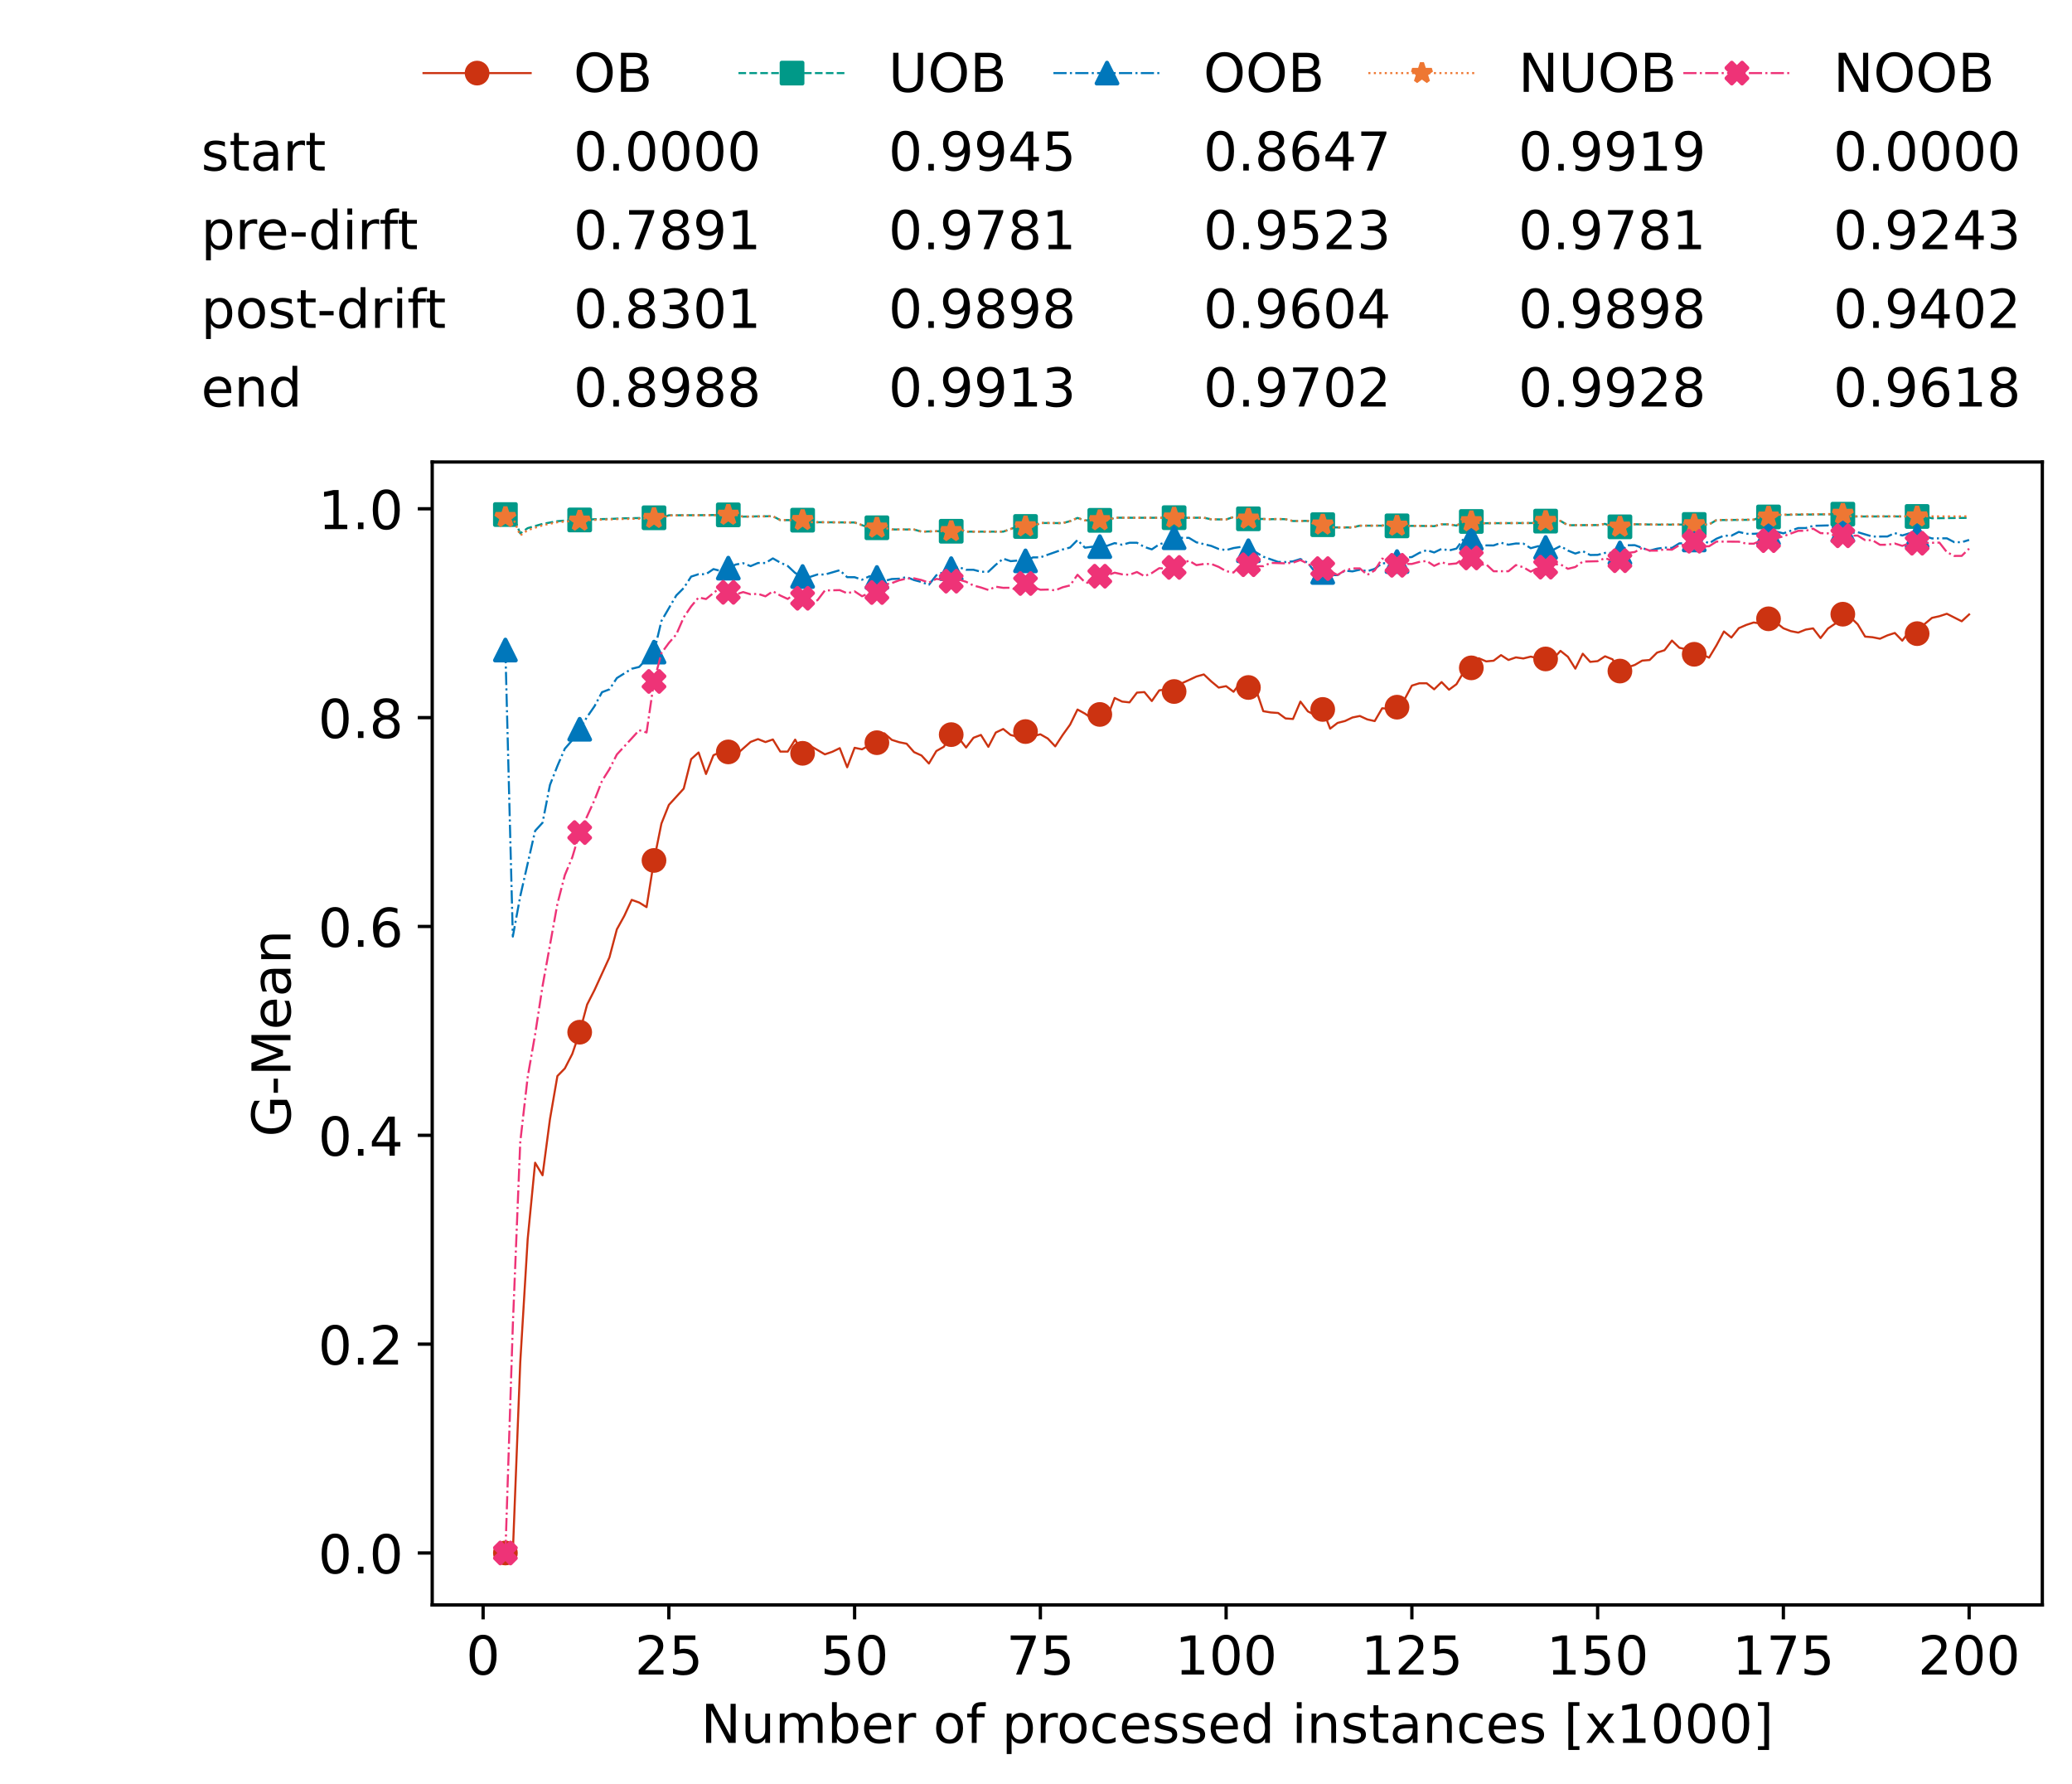<?xml version="1.0" encoding="utf-8" standalone="no"?>
<!DOCTYPE svg PUBLIC "-//W3C//DTD SVG 1.1//EN"
  "http://www.w3.org/Graphics/SVG/1.1/DTD/svg11.dtd">
<!-- Created with matplotlib (https://matplotlib.org/) -->
<svg height="432.615pt" version="1.1" viewBox="0 0 502.65 432.615" width="502.65pt" xmlns="http://www.w3.org/2000/svg" xmlns:xlink="http://www.w3.org/1999/xlink">
 <defs>
  <style type="text/css">*{stroke-linecap:butt;stroke-linejoin:round;}</style>
 </defs>
 <g id="figure_1">
  <g id="patch_1">
   <path d="M 0 432.615 
L 502.65 432.615 
L 502.65 0 
L 0 0 
z
" style="fill:#ffffff;"/>
  </g>
  <g id="axes_1">
   <g id="patch_2">
    <path d="M 104.85 389.252 
L 495.45 389.252 
L 495.45 112.052 
L 104.85 112.052 
z
" style="fill:#ffffff;"/>
   </g>
   <g id="matplotlib.axis_1">
    <g id="xtick_1">
     <g id="line2d_1">
      <defs>
       <path d="M 0 0 
L 0 3.5 
" id="m9389877c0b" style="stroke:#000000;stroke-width:0.8;"/>
      </defs>
      <g>
       <use style="stroke:#000000;stroke-width:0.8;" x="117.197" xlink:href="#m9389877c0b" y="389.252"/>
      </g>
     </g>
     <g id="text_1">
      <!-- 0 -->
      <g transform="translate(113.061 406.13)scale(0.13 -0.13)">
       <defs>
        <path d="M 31.781 66.406 
Q 24.172 66.406 20.328 58.906 
Q 16.5 51.422 16.5 36.375 
Q 16.5 21.391 20.328 13.891 
Q 24.172 6.391 31.781 6.391 
Q 39.453 6.391 43.281 13.891 
Q 47.125 21.391 47.125 36.375 
Q 47.125 51.422 43.281 58.906 
Q 39.453 66.406 31.781 66.406 
z
M 31.781 74.219 
Q 44.047 74.219 50.516 64.516 
Q 56.984 54.828 56.984 36.375 
Q 56.984 17.969 50.516 8.266 
Q 44.047 -1.422 31.781 -1.422 
Q 19.531 -1.422 13.062 8.266 
Q 6.594 17.969 6.594 36.375 
Q 6.594 54.828 13.062 64.516 
Q 19.531 74.219 31.781 74.219 
z
" id="DejaVuSans-48"/>
       </defs>
       <use xlink:href="#DejaVuSans-48"/>
      </g>
     </g>
    </g>
    <g id="xtick_2">
     <g id="line2d_2">
      <g>
       <use style="stroke:#000000;stroke-width:0.8;" x="162.259" xlink:href="#m9389877c0b" y="389.252"/>
      </g>
     </g>
     <g id="text_2">
      <!-- 25 -->
      <g transform="translate(153.988 406.13)scale(0.13 -0.13)">
       <defs>
        <path d="M 19.188 8.297 
L 53.609 8.297 
L 53.609 0 
L 7.328 0 
L 7.328 8.297 
Q 12.938 14.109 22.625 23.891 
Q 32.328 33.688 34.812 36.531 
Q 39.547 41.844 41.422 45.531 
Q 43.312 49.219 43.312 52.781 
Q 43.312 58.594 39.234 62.25 
Q 35.156 65.922 28.609 65.922 
Q 23.969 65.922 18.812 64.312 
Q 13.672 62.703 7.812 59.422 
L 7.812 69.391 
Q 13.766 71.781 18.938 73 
Q 24.125 74.219 28.422 74.219 
Q 39.75 74.219 46.484 68.547 
Q 53.219 62.891 53.219 53.422 
Q 53.219 48.922 51.531 44.891 
Q 49.859 40.875 45.406 35.406 
Q 44.188 33.984 37.641 27.219 
Q 31.109 20.453 19.188 8.297 
z
" id="DejaVuSans-50"/>
        <path d="M 10.797 72.906 
L 49.516 72.906 
L 49.516 64.594 
L 19.828 64.594 
L 19.828 46.734 
Q 21.969 47.469 24.109 47.828 
Q 26.266 48.188 28.422 48.188 
Q 40.625 48.188 47.75 41.5 
Q 54.891 34.812 54.891 23.391 
Q 54.891 11.625 47.562 5.094 
Q 40.234 -1.422 26.906 -1.422 
Q 22.312 -1.422 17.547 -0.641 
Q 12.797 0.141 7.719 1.703 
L 7.719 11.625 
Q 12.109 9.234 16.797 8.062 
Q 21.484 6.891 26.703 6.891 
Q 35.156 6.891 40.078 11.328 
Q 45.016 15.766 45.016 23.391 
Q 45.016 31 40.078 35.438 
Q 35.156 39.891 26.703 39.891 
Q 22.75 39.891 18.812 39.016 
Q 14.891 38.141 10.797 36.281 
z
" id="DejaVuSans-53"/>
       </defs>
       <use xlink:href="#DejaVuSans-50"/>
       <use x="63.623" xlink:href="#DejaVuSans-53"/>
      </g>
     </g>
    </g>
    <g id="xtick_3">
     <g id="line2d_3">
      <g>
       <use style="stroke:#000000;stroke-width:0.8;" x="207.322" xlink:href="#m9389877c0b" y="389.252"/>
      </g>
     </g>
     <g id="text_3">
      <!-- 50 -->
      <g transform="translate(199.05 406.13)scale(0.13 -0.13)">
       <use xlink:href="#DejaVuSans-53"/>
       <use x="63.623" xlink:href="#DejaVuSans-48"/>
      </g>
     </g>
    </g>
    <g id="xtick_4">
     <g id="line2d_4">
      <g>
       <use style="stroke:#000000;stroke-width:0.8;" x="252.384" xlink:href="#m9389877c0b" y="389.252"/>
      </g>
     </g>
     <g id="text_4">
      <!-- 75 -->
      <g transform="translate(244.113 406.13)scale(0.13 -0.13)">
       <defs>
        <path d="M 8.203 72.906 
L 55.078 72.906 
L 55.078 68.703 
L 28.609 0 
L 18.312 0 
L 43.219 64.594 
L 8.203 64.594 
z
" id="DejaVuSans-55"/>
       </defs>
       <use xlink:href="#DejaVuSans-55"/>
       <use x="63.623" xlink:href="#DejaVuSans-53"/>
      </g>
     </g>
    </g>
    <g id="xtick_5">
     <g id="line2d_5">
      <g>
       <use style="stroke:#000000;stroke-width:0.8;" x="297.446" xlink:href="#m9389877c0b" y="389.252"/>
      </g>
     </g>
     <g id="text_5">
      <!-- 100 -->
      <g transform="translate(285.039 406.13)scale(0.13 -0.13)">
       <defs>
        <path d="M 12.406 8.297 
L 28.516 8.297 
L 28.516 63.922 
L 10.984 60.406 
L 10.984 69.391 
L 28.422 72.906 
L 38.281 72.906 
L 38.281 8.297 
L 54.391 8.297 
L 54.391 0 
L 12.406 0 
z
" id="DejaVuSans-49"/>
       </defs>
       <use xlink:href="#DejaVuSans-49"/>
       <use x="63.623" xlink:href="#DejaVuSans-48"/>
       <use x="127.246" xlink:href="#DejaVuSans-48"/>
      </g>
     </g>
    </g>
    <g id="xtick_6">
     <g id="line2d_6">
      <g>
       <use style="stroke:#000000;stroke-width:0.8;" x="342.509" xlink:href="#m9389877c0b" y="389.252"/>
      </g>
     </g>
     <g id="text_6">
      <!-- 125 -->
      <g transform="translate(330.102 406.13)scale(0.13 -0.13)">
       <use xlink:href="#DejaVuSans-49"/>
       <use x="63.623" xlink:href="#DejaVuSans-50"/>
       <use x="127.246" xlink:href="#DejaVuSans-53"/>
      </g>
     </g>
    </g>
    <g id="xtick_7">
     <g id="line2d_7">
      <g>
       <use style="stroke:#000000;stroke-width:0.8;" x="387.571" xlink:href="#m9389877c0b" y="389.252"/>
      </g>
     </g>
     <g id="text_7">
      <!-- 150 -->
      <g transform="translate(375.164 406.13)scale(0.13 -0.13)">
       <use xlink:href="#DejaVuSans-49"/>
       <use x="63.623" xlink:href="#DejaVuSans-53"/>
       <use x="127.246" xlink:href="#DejaVuSans-48"/>
      </g>
     </g>
    </g>
    <g id="xtick_8">
     <g id="line2d_8">
      <g>
       <use style="stroke:#000000;stroke-width:0.8;" x="432.633" xlink:href="#m9389877c0b" y="389.252"/>
      </g>
     </g>
     <g id="text_8">
      <!-- 175 -->
      <g transform="translate(420.226 406.13)scale(0.13 -0.13)">
       <use xlink:href="#DejaVuSans-49"/>
       <use x="63.623" xlink:href="#DejaVuSans-55"/>
       <use x="127.246" xlink:href="#DejaVuSans-53"/>
      </g>
     </g>
    </g>
    <g id="xtick_9">
     <g id="line2d_9">
      <g>
       <use style="stroke:#000000;stroke-width:0.8;" x="477.695" xlink:href="#m9389877c0b" y="389.252"/>
      </g>
     </g>
     <g id="text_9">
      <!-- 200 -->
      <g transform="translate(465.289 406.13)scale(0.13 -0.13)">
       <use xlink:href="#DejaVuSans-50"/>
       <use x="63.623" xlink:href="#DejaVuSans-48"/>
       <use x="127.246" xlink:href="#DejaVuSans-48"/>
      </g>
     </g>
    </g>
    <g id="text_10">
     <!-- Number of processed instances [x1000] -->
     <g transform="translate(170.025 422.711)scale(0.13 -0.13)">
      <defs>
       <path d="M 9.812 72.906 
L 23.094 72.906 
L 55.422 11.922 
L 55.422 72.906 
L 64.984 72.906 
L 64.984 0 
L 51.703 0 
L 19.391 60.984 
L 19.391 0 
L 9.812 0 
z
" id="DejaVuSans-78"/>
       <path d="M 8.5 21.578 
L 8.5 54.688 
L 17.484 54.688 
L 17.484 21.922 
Q 17.484 14.156 20.5 10.266 
Q 23.531 6.391 29.594 6.391 
Q 36.859 6.391 41.078 11.031 
Q 45.312 15.672 45.312 23.688 
L 45.312 54.688 
L 54.297 54.688 
L 54.297 0 
L 45.312 0 
L 45.312 8.406 
Q 42.047 3.422 37.719 1 
Q 33.406 -1.422 27.688 -1.422 
Q 18.266 -1.422 13.375 4.438 
Q 8.5 10.297 8.5 21.578 
z
M 31.109 56 
z
" id="DejaVuSans-117"/>
       <path d="M 52 44.188 
Q 55.375 50.25 60.062 53.125 
Q 64.75 56 71.094 56 
Q 79.641 56 84.281 50.016 
Q 88.922 44.047 88.922 33.016 
L 88.922 0 
L 79.891 0 
L 79.891 32.719 
Q 79.891 40.578 77.094 44.375 
Q 74.312 48.188 68.609 48.188 
Q 61.625 48.188 57.562 43.547 
Q 53.516 38.922 53.516 30.906 
L 53.516 0 
L 44.484 0 
L 44.484 32.719 
Q 44.484 40.625 41.703 44.406 
Q 38.922 48.188 33.109 48.188 
Q 26.219 48.188 22.156 43.531 
Q 18.109 38.875 18.109 30.906 
L 18.109 0 
L 9.078 0 
L 9.078 54.688 
L 18.109 54.688 
L 18.109 46.188 
Q 21.188 51.219 25.484 53.609 
Q 29.781 56 35.688 56 
Q 41.656 56 45.828 52.969 
Q 50 49.953 52 44.188 
z
" id="DejaVuSans-109"/>
       <path d="M 48.688 27.297 
Q 48.688 37.203 44.609 42.844 
Q 40.531 48.484 33.406 48.484 
Q 26.266 48.484 22.188 42.844 
Q 18.109 37.203 18.109 27.297 
Q 18.109 17.391 22.188 11.75 
Q 26.266 6.109 33.406 6.109 
Q 40.531 6.109 44.609 11.75 
Q 48.688 17.391 48.688 27.297 
z
M 18.109 46.391 
Q 20.953 51.266 25.266 53.625 
Q 29.594 56 35.594 56 
Q 45.562 56 51.781 48.094 
Q 58.016 40.188 58.016 27.297 
Q 58.016 14.406 51.781 6.484 
Q 45.562 -1.422 35.594 -1.422 
Q 29.594 -1.422 25.266 0.953 
Q 20.953 3.328 18.109 8.203 
L 18.109 0 
L 9.078 0 
L 9.078 75.984 
L 18.109 75.984 
z
" id="DejaVuSans-98"/>
       <path d="M 56.203 29.594 
L 56.203 25.203 
L 14.891 25.203 
Q 15.484 15.922 20.484 11.062 
Q 25.484 6.203 34.422 6.203 
Q 39.594 6.203 44.453 7.469 
Q 49.312 8.734 54.109 11.281 
L 54.109 2.781 
Q 49.266 0.734 44.188 -0.344 
Q 39.109 -1.422 33.891 -1.422 
Q 20.797 -1.422 13.156 6.188 
Q 5.516 13.812 5.516 26.812 
Q 5.516 40.234 12.766 48.109 
Q 20.016 56 32.328 56 
Q 43.359 56 49.781 48.891 
Q 56.203 41.797 56.203 29.594 
z
M 47.219 32.234 
Q 47.125 39.594 43.094 43.984 
Q 39.062 48.391 32.422 48.391 
Q 24.906 48.391 20.391 44.141 
Q 15.875 39.891 15.188 32.172 
z
" id="DejaVuSans-101"/>
       <path d="M 41.109 46.297 
Q 39.594 47.172 37.812 47.578 
Q 36.031 48 33.891 48 
Q 26.266 48 22.188 43.047 
Q 18.109 38.094 18.109 28.812 
L 18.109 0 
L 9.078 0 
L 9.078 54.688 
L 18.109 54.688 
L 18.109 46.188 
Q 20.953 51.172 25.484 53.578 
Q 30.031 56 36.531 56 
Q 37.453 56 38.578 55.875 
Q 39.703 55.766 41.062 55.516 
z
" id="DejaVuSans-114"/>
       <path id="DejaVuSans-32"/>
       <path d="M 30.609 48.391 
Q 23.391 48.391 19.188 42.75 
Q 14.984 37.109 14.984 27.297 
Q 14.984 17.484 19.156 11.844 
Q 23.344 6.203 30.609 6.203 
Q 37.797 6.203 41.984 11.859 
Q 46.188 17.531 46.188 27.297 
Q 46.188 37.016 41.984 42.703 
Q 37.797 48.391 30.609 48.391 
z
M 30.609 56 
Q 42.328 56 49.016 48.375 
Q 55.719 40.766 55.719 27.297 
Q 55.719 13.875 49.016 6.219 
Q 42.328 -1.422 30.609 -1.422 
Q 18.844 -1.422 12.172 6.219 
Q 5.516 13.875 5.516 27.297 
Q 5.516 40.766 12.172 48.375 
Q 18.844 56 30.609 56 
z
" id="DejaVuSans-111"/>
       <path d="M 37.109 75.984 
L 37.109 68.5 
L 28.516 68.5 
Q 23.688 68.5 21.797 66.547 
Q 19.922 64.594 19.922 59.516 
L 19.922 54.688 
L 34.719 54.688 
L 34.719 47.703 
L 19.922 47.703 
L 19.922 0 
L 10.891 0 
L 10.891 47.703 
L 2.297 47.703 
L 2.297 54.688 
L 10.891 54.688 
L 10.891 58.5 
Q 10.891 67.625 15.141 71.797 
Q 19.391 75.984 28.609 75.984 
z
" id="DejaVuSans-102"/>
       <path d="M 18.109 8.203 
L 18.109 -20.797 
L 9.078 -20.797 
L 9.078 54.688 
L 18.109 54.688 
L 18.109 46.391 
Q 20.953 51.266 25.266 53.625 
Q 29.594 56 35.594 56 
Q 45.562 56 51.781 48.094 
Q 58.016 40.188 58.016 27.297 
Q 58.016 14.406 51.781 6.484 
Q 45.562 -1.422 35.594 -1.422 
Q 29.594 -1.422 25.266 0.953 
Q 20.953 3.328 18.109 8.203 
z
M 48.688 27.297 
Q 48.688 37.203 44.609 42.844 
Q 40.531 48.484 33.406 48.484 
Q 26.266 48.484 22.188 42.844 
Q 18.109 37.203 18.109 27.297 
Q 18.109 17.391 22.188 11.75 
Q 26.266 6.109 33.406 6.109 
Q 40.531 6.109 44.609 11.75 
Q 48.688 17.391 48.688 27.297 
z
" id="DejaVuSans-112"/>
       <path d="M 48.781 52.594 
L 48.781 44.188 
Q 44.969 46.297 41.141 47.344 
Q 37.312 48.391 33.406 48.391 
Q 24.656 48.391 19.812 42.844 
Q 14.984 37.312 14.984 27.297 
Q 14.984 17.281 19.812 11.734 
Q 24.656 6.203 33.406 6.203 
Q 37.312 6.203 41.141 7.25 
Q 44.969 8.297 48.781 10.406 
L 48.781 2.094 
Q 45.016 0.344 40.984 -0.531 
Q 36.969 -1.422 32.422 -1.422 
Q 20.062 -1.422 12.781 6.344 
Q 5.516 14.109 5.516 27.297 
Q 5.516 40.672 12.859 48.328 
Q 20.219 56 33.016 56 
Q 37.156 56 41.109 55.141 
Q 45.062 54.297 48.781 52.594 
z
" id="DejaVuSans-99"/>
       <path d="M 44.281 53.078 
L 44.281 44.578 
Q 40.484 46.531 36.375 47.5 
Q 32.281 48.484 27.875 48.484 
Q 21.188 48.484 17.844 46.438 
Q 14.5 44.391 14.5 40.281 
Q 14.5 37.156 16.891 35.375 
Q 19.281 33.594 26.516 31.984 
L 29.594 31.297 
Q 39.156 29.25 43.188 25.516 
Q 47.219 21.781 47.219 15.094 
Q 47.219 7.469 41.188 3.016 
Q 35.156 -1.422 24.609 -1.422 
Q 20.219 -1.422 15.453 -0.562 
Q 10.688 0.297 5.422 2 
L 5.422 11.281 
Q 10.406 8.688 15.234 7.391 
Q 20.062 6.109 24.812 6.109 
Q 31.156 6.109 34.562 8.281 
Q 37.984 10.453 37.984 14.406 
Q 37.984 18.062 35.516 20.016 
Q 33.062 21.969 24.703 23.781 
L 21.578 24.516 
Q 13.234 26.266 9.516 29.906 
Q 5.812 33.547 5.812 39.891 
Q 5.812 47.609 11.281 51.797 
Q 16.75 56 26.812 56 
Q 31.781 56 36.172 55.266 
Q 40.578 54.547 44.281 53.078 
z
" id="DejaVuSans-115"/>
       <path d="M 45.406 46.391 
L 45.406 75.984 
L 54.391 75.984 
L 54.391 0 
L 45.406 0 
L 45.406 8.203 
Q 42.578 3.328 38.25 0.953 
Q 33.938 -1.422 27.875 -1.422 
Q 17.969 -1.422 11.734 6.484 
Q 5.516 14.406 5.516 27.297 
Q 5.516 40.188 11.734 48.094 
Q 17.969 56 27.875 56 
Q 33.938 56 38.25 53.625 
Q 42.578 51.266 45.406 46.391 
z
M 14.797 27.297 
Q 14.797 17.391 18.875 11.75 
Q 22.953 6.109 30.078 6.109 
Q 37.203 6.109 41.297 11.75 
Q 45.406 17.391 45.406 27.297 
Q 45.406 37.203 41.297 42.844 
Q 37.203 48.484 30.078 48.484 
Q 22.953 48.484 18.875 42.844 
Q 14.797 37.203 14.797 27.297 
z
" id="DejaVuSans-100"/>
       <path d="M 9.422 54.688 
L 18.406 54.688 
L 18.406 0 
L 9.422 0 
z
M 9.422 75.984 
L 18.406 75.984 
L 18.406 64.594 
L 9.422 64.594 
z
" id="DejaVuSans-105"/>
       <path d="M 54.891 33.016 
L 54.891 0 
L 45.906 0 
L 45.906 32.719 
Q 45.906 40.484 42.875 44.328 
Q 39.844 48.188 33.797 48.188 
Q 26.516 48.188 22.312 43.547 
Q 18.109 38.922 18.109 30.906 
L 18.109 0 
L 9.078 0 
L 9.078 54.688 
L 18.109 54.688 
L 18.109 46.188 
Q 21.344 51.125 25.703 53.562 
Q 30.078 56 35.797 56 
Q 45.219 56 50.047 50.172 
Q 54.891 44.344 54.891 33.016 
z
" id="DejaVuSans-110"/>
       <path d="M 18.312 70.219 
L 18.312 54.688 
L 36.812 54.688 
L 36.812 47.703 
L 18.312 47.703 
L 18.312 18.016 
Q 18.312 11.328 20.141 9.422 
Q 21.969 7.516 27.594 7.516 
L 36.812 7.516 
L 36.812 0 
L 27.594 0 
Q 17.188 0 13.234 3.875 
Q 9.281 7.766 9.281 18.016 
L 9.281 47.703 
L 2.688 47.703 
L 2.688 54.688 
L 9.281 54.688 
L 9.281 70.219 
z
" id="DejaVuSans-116"/>
       <path d="M 34.281 27.484 
Q 23.391 27.484 19.188 25 
Q 14.984 22.516 14.984 16.5 
Q 14.984 11.719 18.141 8.906 
Q 21.297 6.109 26.703 6.109 
Q 34.188 6.109 38.703 11.406 
Q 43.219 16.703 43.219 25.484 
L 43.219 27.484 
z
M 52.203 31.203 
L 52.203 0 
L 43.219 0 
L 43.219 8.297 
Q 40.141 3.328 35.547 0.953 
Q 30.953 -1.422 24.312 -1.422 
Q 15.922 -1.422 10.953 3.297 
Q 6 8.016 6 15.922 
Q 6 25.141 12.172 29.828 
Q 18.359 34.516 30.609 34.516 
L 43.219 34.516 
L 43.219 35.406 
Q 43.219 41.609 39.141 45 
Q 35.062 48.391 27.688 48.391 
Q 23 48.391 18.547 47.266 
Q 14.109 46.141 10.016 43.891 
L 10.016 52.203 
Q 14.938 54.109 19.578 55.047 
Q 24.219 56 28.609 56 
Q 40.484 56 46.344 49.844 
Q 52.203 43.703 52.203 31.203 
z
" id="DejaVuSans-97"/>
       <path d="M 8.594 75.984 
L 29.297 75.984 
L 29.297 69 
L 17.578 69 
L 17.578 -6.203 
L 29.297 -6.203 
L 29.297 -13.188 
L 8.594 -13.188 
z
" id="DejaVuSans-91"/>
       <path d="M 54.891 54.688 
L 35.109 28.078 
L 55.906 0 
L 45.312 0 
L 29.391 21.484 
L 13.484 0 
L 2.875 0 
L 24.125 28.609 
L 4.688 54.688 
L 15.281 54.688 
L 29.781 35.203 
L 44.281 54.688 
z
" id="DejaVuSans-120"/>
       <path d="M 30.422 75.984 
L 30.422 -13.188 
L 9.719 -13.188 
L 9.719 -6.203 
L 21.391 -6.203 
L 21.391 69 
L 9.719 69 
L 9.719 75.984 
z
" id="DejaVuSans-93"/>
      </defs>
      <use xlink:href="#DejaVuSans-78"/>
      <use x="74.805" xlink:href="#DejaVuSans-117"/>
      <use x="138.184" xlink:href="#DejaVuSans-109"/>
      <use x="235.596" xlink:href="#DejaVuSans-98"/>
      <use x="299.072" xlink:href="#DejaVuSans-101"/>
      <use x="360.596" xlink:href="#DejaVuSans-114"/>
      <use x="401.709" xlink:href="#DejaVuSans-32"/>
      <use x="433.496" xlink:href="#DejaVuSans-111"/>
      <use x="494.678" xlink:href="#DejaVuSans-102"/>
      <use x="529.883" xlink:href="#DejaVuSans-32"/>
      <use x="561.67" xlink:href="#DejaVuSans-112"/>
      <use x="625.146" xlink:href="#DejaVuSans-114"/>
      <use x="664.01" xlink:href="#DejaVuSans-111"/>
      <use x="725.191" xlink:href="#DejaVuSans-99"/>
      <use x="780.172" xlink:href="#DejaVuSans-101"/>
      <use x="841.695" xlink:href="#DejaVuSans-115"/>
      <use x="893.795" xlink:href="#DejaVuSans-115"/>
      <use x="945.895" xlink:href="#DejaVuSans-101"/>
      <use x="1007.418" xlink:href="#DejaVuSans-100"/>
      <use x="1070.895" xlink:href="#DejaVuSans-32"/>
      <use x="1102.682" xlink:href="#DejaVuSans-105"/>
      <use x="1130.465" xlink:href="#DejaVuSans-110"/>
      <use x="1193.844" xlink:href="#DejaVuSans-115"/>
      <use x="1245.943" xlink:href="#DejaVuSans-116"/>
      <use x="1285.152" xlink:href="#DejaVuSans-97"/>
      <use x="1346.432" xlink:href="#DejaVuSans-110"/>
      <use x="1409.811" xlink:href="#DejaVuSans-99"/>
      <use x="1464.791" xlink:href="#DejaVuSans-101"/>
      <use x="1526.314" xlink:href="#DejaVuSans-115"/>
      <use x="1578.414" xlink:href="#DejaVuSans-32"/>
      <use x="1610.201" xlink:href="#DejaVuSans-91"/>
      <use x="1649.215" xlink:href="#DejaVuSans-120"/>
      <use x="1708.395" xlink:href="#DejaVuSans-49"/>
      <use x="1772.018" xlink:href="#DejaVuSans-48"/>
      <use x="1835.641" xlink:href="#DejaVuSans-48"/>
      <use x="1899.264" xlink:href="#DejaVuSans-48"/>
      <use x="1962.887" xlink:href="#DejaVuSans-93"/>
     </g>
    </g>
   </g>
   <g id="matplotlib.axis_2">
    <g id="ytick_1">
     <g id="line2d_10">
      <defs>
       <path d="M 0 0 
L -3.5 0 
" id="m98248939ee" style="stroke:#000000;stroke-width:0.8;"/>
      </defs>
      <g>
       <use style="stroke:#000000;stroke-width:0.8;" x="104.85" xlink:href="#m98248939ee" y="376.652"/>
      </g>
     </g>
     <g id="text_11">
      <!-- 0.0 -->
      <g transform="translate(77.176 381.591)scale(0.13 -0.13)">
       <defs>
        <path d="M 10.688 12.406 
L 21 12.406 
L 21 0 
L 10.688 0 
z
" id="DejaVuSans-46"/>
       </defs>
       <use xlink:href="#DejaVuSans-48"/>
       <use x="63.623" xlink:href="#DejaVuSans-46"/>
       <use x="95.41" xlink:href="#DejaVuSans-48"/>
      </g>
     </g>
    </g>
    <g id="ytick_2">
     <g id="line2d_11">
      <g>
       <use style="stroke:#000000;stroke-width:0.8;" x="104.85" xlink:href="#m98248939ee" y="326.001"/>
      </g>
     </g>
     <g id="text_12">
      <!-- 0.2 -->
      <g transform="translate(77.176 330.94)scale(0.13 -0.13)">
       <use xlink:href="#DejaVuSans-48"/>
       <use x="63.623" xlink:href="#DejaVuSans-46"/>
       <use x="95.41" xlink:href="#DejaVuSans-50"/>
      </g>
     </g>
    </g>
    <g id="ytick_3">
     <g id="line2d_12">
      <g>
       <use style="stroke:#000000;stroke-width:0.8;" x="104.85" xlink:href="#m98248939ee" y="275.349"/>
      </g>
     </g>
     <g id="text_13">
      <!-- 0.4 -->
      <g transform="translate(77.176 280.288)scale(0.13 -0.13)">
       <defs>
        <path d="M 37.797 64.312 
L 12.891 25.391 
L 37.797 25.391 
z
M 35.203 72.906 
L 47.609 72.906 
L 47.609 25.391 
L 58.016 25.391 
L 58.016 17.188 
L 47.609 17.188 
L 47.609 0 
L 37.797 0 
L 37.797 17.188 
L 4.891 17.188 
L 4.891 26.703 
z
" id="DejaVuSans-52"/>
       </defs>
       <use xlink:href="#DejaVuSans-48"/>
       <use x="63.623" xlink:href="#DejaVuSans-46"/>
       <use x="95.41" xlink:href="#DejaVuSans-52"/>
      </g>
     </g>
    </g>
    <g id="ytick_4">
     <g id="line2d_13">
      <g>
       <use style="stroke:#000000;stroke-width:0.8;" x="104.85" xlink:href="#m98248939ee" y="224.698"/>
      </g>
     </g>
     <g id="text_14">
      <!-- 0.6 -->
      <g transform="translate(77.176 229.637)scale(0.13 -0.13)">
       <defs>
        <path d="M 33.016 40.375 
Q 26.375 40.375 22.484 35.828 
Q 18.609 31.297 18.609 23.391 
Q 18.609 15.531 22.484 10.953 
Q 26.375 6.391 33.016 6.391 
Q 39.656 6.391 43.531 10.953 
Q 47.406 15.531 47.406 23.391 
Q 47.406 31.297 43.531 35.828 
Q 39.656 40.375 33.016 40.375 
z
M 52.594 71.297 
L 52.594 62.312 
Q 48.875 64.062 45.094 64.984 
Q 41.312 65.922 37.594 65.922 
Q 27.828 65.922 22.672 59.328 
Q 17.531 52.734 16.797 39.406 
Q 19.672 43.656 24.016 45.922 
Q 28.375 48.188 33.594 48.188 
Q 44.578 48.188 50.953 41.516 
Q 57.328 34.859 57.328 23.391 
Q 57.328 12.156 50.688 5.359 
Q 44.047 -1.422 33.016 -1.422 
Q 20.359 -1.422 13.672 8.266 
Q 6.984 17.969 6.984 36.375 
Q 6.984 53.656 15.188 63.938 
Q 23.391 74.219 37.203 74.219 
Q 40.922 74.219 44.703 73.484 
Q 48.484 72.75 52.594 71.297 
z
" id="DejaVuSans-54"/>
       </defs>
       <use xlink:href="#DejaVuSans-48"/>
       <use x="63.623" xlink:href="#DejaVuSans-46"/>
       <use x="95.41" xlink:href="#DejaVuSans-54"/>
      </g>
     </g>
    </g>
    <g id="ytick_5">
     <g id="line2d_14">
      <g>
       <use style="stroke:#000000;stroke-width:0.8;" x="104.85" xlink:href="#m98248939ee" y="174.047"/>
      </g>
     </g>
     <g id="text_15">
      <!-- 0.8 -->
      <g transform="translate(77.176 178.986)scale(0.13 -0.13)">
       <defs>
        <path d="M 31.781 34.625 
Q 24.75 34.625 20.719 30.859 
Q 16.703 27.094 16.703 20.516 
Q 16.703 13.922 20.719 10.156 
Q 24.75 6.391 31.781 6.391 
Q 38.812 6.391 42.859 10.172 
Q 46.922 13.969 46.922 20.516 
Q 46.922 27.094 42.891 30.859 
Q 38.875 34.625 31.781 34.625 
z
M 21.922 38.812 
Q 15.578 40.375 12.031 44.719 
Q 8.5 49.078 8.5 55.328 
Q 8.5 64.062 14.719 69.141 
Q 20.953 74.219 31.781 74.219 
Q 42.672 74.219 48.875 69.141 
Q 55.078 64.062 55.078 55.328 
Q 55.078 49.078 51.531 44.719 
Q 48 40.375 41.703 38.812 
Q 48.828 37.156 52.797 32.312 
Q 56.781 27.484 56.781 20.516 
Q 56.781 9.906 50.312 4.234 
Q 43.844 -1.422 31.781 -1.422 
Q 19.734 -1.422 13.25 4.234 
Q 6.781 9.906 6.781 20.516 
Q 6.781 27.484 10.781 32.312 
Q 14.797 37.156 21.922 38.812 
z
M 18.312 54.391 
Q 18.312 48.734 21.844 45.562 
Q 25.391 42.391 31.781 42.391 
Q 38.141 42.391 41.719 45.562 
Q 45.312 48.734 45.312 54.391 
Q 45.312 60.062 41.719 63.234 
Q 38.141 66.406 31.781 66.406 
Q 25.391 66.406 21.844 63.234 
Q 18.312 60.062 18.312 54.391 
z
" id="DejaVuSans-56"/>
       </defs>
       <use xlink:href="#DejaVuSans-48"/>
       <use x="63.623" xlink:href="#DejaVuSans-46"/>
       <use x="95.41" xlink:href="#DejaVuSans-56"/>
      </g>
     </g>
    </g>
    <g id="ytick_6">
     <g id="line2d_15">
      <g>
       <use style="stroke:#000000;stroke-width:0.8;" x="104.85" xlink:href="#m98248939ee" y="123.396"/>
      </g>
     </g>
     <g id="text_16">
      <!-- 1.0 -->
      <g transform="translate(77.176 128.335)scale(0.13 -0.13)">
       <use xlink:href="#DejaVuSans-49"/>
       <use x="63.623" xlink:href="#DejaVuSans-46"/>
       <use x="95.41" xlink:href="#DejaVuSans-48"/>
      </g>
     </g>
    </g>
    <g id="text_17">
     <!-- G-Mean -->
     <g transform="translate(70.472 275.744)rotate(-90)scale(0.13 -0.13)">
      <defs>
       <path d="M 59.516 10.406 
L 59.516 29.984 
L 43.406 29.984 
L 43.406 38.094 
L 69.281 38.094 
L 69.281 6.781 
Q 63.578 2.734 56.688 0.656 
Q 49.812 -1.422 42 -1.422 
Q 24.906 -1.422 15.25 8.562 
Q 5.609 18.562 5.609 36.375 
Q 5.609 54.25 15.25 64.234 
Q 24.906 74.219 42 74.219 
Q 49.125 74.219 55.547 72.453 
Q 61.969 70.703 67.391 67.281 
L 67.391 56.781 
Q 61.922 61.422 55.766 63.766 
Q 49.609 66.109 42.828 66.109 
Q 29.438 66.109 22.719 58.641 
Q 16.016 51.172 16.016 36.375 
Q 16.016 21.625 22.719 14.156 
Q 29.438 6.688 42.828 6.688 
Q 48.047 6.688 52.141 7.594 
Q 56.25 8.5 59.516 10.406 
z
" id="DejaVuSans-71"/>
       <path d="M 4.891 31.391 
L 31.203 31.391 
L 31.203 23.391 
L 4.891 23.391 
z
" id="DejaVuSans-45"/>
       <path d="M 9.812 72.906 
L 24.516 72.906 
L 43.109 23.297 
L 61.812 72.906 
L 76.516 72.906 
L 76.516 0 
L 66.891 0 
L 66.891 64.016 
L 48.094 14.016 
L 38.188 14.016 
L 19.391 64.016 
L 19.391 0 
L 9.812 0 
z
" id="DejaVuSans-77"/>
      </defs>
      <use xlink:href="#DejaVuSans-71"/>
      <use x="77.49" xlink:href="#DejaVuSans-45"/>
      <use x="113.574" xlink:href="#DejaVuSans-77"/>
      <use x="199.854" xlink:href="#DejaVuSans-101"/>
      <use x="261.377" xlink:href="#DejaVuSans-97"/>
      <use x="322.656" xlink:href="#DejaVuSans-110"/>
     </g>
    </g>
   </g>
   <g id="line2d_16"/>
   <g id="line2d_17"/>
   <g id="line2d_18"/>
   <g id="line2d_19"/>
   <g id="line2d_20"/>
   <g id="line2d_21">
    <path clip-path="url(#p17a25a7876)" d="M 122.605 376.652 
L 124.407 376.652 
L 126.21 330.414 
L 128.012 300.524 
L 129.815 281.999 
L 131.617 285.048 
L 133.419 271.414 
L 135.222 260.973 
L 137.024 259.131 
L 138.827 255.619 
L 140.629 250.342 
L 142.432 243.636 
L 144.234 240.099 
L 147.839 232.202 
L 149.642 225.402 
L 151.444 222.135 
L 153.247 218.248 
L 155.049 218.893 
L 156.852 220.012 
L 158.654 208.687 
L 160.457 199.737 
L 162.259 195.219 
L 165.864 191.268 
L 167.667 184.12 
L 169.469 182.505 
L 171.272 187.723 
L 173.074 183.168 
L 174.877 182.358 
L 176.679 182.363 
L 178.482 183.13 
L 182.087 179.943 
L 183.889 179.252 
L 185.692 179.976 
L 187.494 179.349 
L 189.297 182.288 
L 191.099 182.284 
L 192.902 179.381 
L 194.704 182.702 
L 196.507 180.853 
L 200.112 182.955 
L 201.914 182.333 
L 203.717 181.455 
L 205.519 186.093 
L 207.322 181.364 
L 209.124 181.738 
L 210.927 180.747 
L 212.729 180.129 
L 214.532 177.856 
L 216.334 179.438 
L 218.137 180.011 
L 219.939 180.374 
L 221.742 182.414 
L 223.544 183.227 
L 225.347 185.181 
L 227.149 182.153 
L 228.952 181.122 
L 230.754 178.172 
L 232.557 178.96 
L 234.359 181.298 
L 236.162 178.933 
L 237.964 178.246 
L 239.767 181.137 
L 241.569 177.661 
L 243.372 176.807 
L 245.174 178.253 
L 246.976 178.733 
L 248.779 177.43 
L 250.581 178.573 
L 252.384 178.089 
L 254.186 179.121 
L 255.989 181.018 
L 257.791 178.261 
L 259.594 175.751 
L 261.396 172.086 
L 263.199 173.073 
L 265.001 174.337 
L 266.804 173.279 
L 268.606 173.938 
L 270.409 169.282 
L 272.211 170.156 
L 274.014 170.35 
L 275.816 167.984 
L 277.619 167.854 
L 279.421 170.026 
L 281.224 167.434 
L 283.026 167.175 
L 284.829 167.716 
L 286.631 165.755 
L 290.236 164.083 
L 292.039 163.571 
L 293.841 165.266 
L 295.644 166.762 
L 297.446 166.418 
L 299.249 167.778 
L 301.051 165.428 
L 302.854 166.738 
L 304.656 167.137 
L 306.459 172.486 
L 308.261 172.794 
L 310.064 172.922 
L 311.866 174.246 
L 313.669 174.376 
L 315.471 170.163 
L 317.274 172.53 
L 319.076 173.458 
L 320.879 172.063 
L 322.681 176.721 
L 324.484 175.331 
L 326.286 174.872 
L 328.089 174.017 
L 329.891 173.652 
L 331.694 174.48 
L 333.496 174.886 
L 335.299 171.778 
L 337.101 171.918 
L 338.904 171.514 
L 340.706 169.669 
L 342.509 166.285 
L 344.311 165.721 
L 346.114 165.721 
L 347.916 167.18 
L 349.719 165.429 
L 351.521 167.274 
L 353.324 165.948 
L 355.126 162.913 
L 356.928 161.98 
L 358.731 159.645 
L 360.533 160.408 
L 362.336 160.246 
L 364.138 158.887 
L 365.941 160.066 
L 367.743 159.438 
L 369.546 159.7 
L 371.348 159.253 
L 373.151 159.677 
L 374.953 159.816 
L 376.756 159.822 
L 378.558 157.857 
L 380.361 159.291 
L 382.163 162.175 
L 383.966 158.546 
L 385.768 160.527 
L 387.571 160.347 
L 389.373 159.172 
L 391.176 159.903 
L 392.978 162.756 
L 394.781 161.871 
L 396.583 161.272 
L 398.386 160.22 
L 400.188 160.073 
L 401.991 158.282 
L 403.793 157.701 
L 405.596 155.359 
L 407.398 157.098 
L 409.201 157.529 
L 411.003 158.687 
L 412.806 158.681 
L 414.608 159.499 
L 416.411 156.503 
L 418.213 153.156 
L 420.016 154.625 
L 421.818 152.353 
L 423.621 151.567 
L 425.423 150.978 
L 427.226 151.238 
L 429.028 150.081 
L 430.831 150.966 
L 432.633 152.378 
L 434.436 153.071 
L 436.238 153.425 
L 438.041 152.7 
L 439.843 152.403 
L 441.646 154.75 
L 443.448 152.441 
L 445.251 151.221 
L 447.053 148.962 
L 448.856 149.665 
L 450.658 151.408 
L 452.461 154.399 
L 454.263 154.551 
L 456.066 154.914 
L 457.868 154.102 
L 459.671 153.515 
L 461.473 155.379 
L 463.276 153.051 
L 465.078 153.678 
L 466.881 151.354 
L 468.683 149.854 
L 470.485 149.451 
L 472.288 148.858 
L 475.893 150.681 
L 477.695 149.022 
L 477.695 149.022 
" style="fill:none;stroke:#cc3311;stroke-linecap:square;stroke-width:0.5;"/>
    <defs>
     <path d="M 0 2.5 
C 0.663 2.5 1.299 2.237 1.768 1.768 
C 2.237 1.299 2.5 0.663 2.5 0 
C 2.5 -0.663 2.237 -1.299 1.768 -1.768 
C 1.299 -2.237 0.663 -2.5 0 -2.5 
C -0.663 -2.5 -1.299 -2.237 -1.768 -1.768 
C -2.237 -1.299 -2.5 -0.663 -2.5 0 
C -2.5 0.663 -2.237 1.299 -1.768 1.768 
C -1.299 2.237 -0.663 2.5 0 2.5 
z
" id="md406cd116b" style="stroke:#cc3311;"/>
    </defs>
    <g clip-path="url(#p17a25a7876)">
     <use style="fill:#cc3311;stroke:#cc3311;" x="122.605" xlink:href="#md406cd116b" y="376.652"/>
     <use style="fill:#cc3311;stroke:#cc3311;" x="140.629" xlink:href="#md406cd116b" y="250.342"/>
     <use style="fill:#cc3311;stroke:#cc3311;" x="158.654" xlink:href="#md406cd116b" y="208.687"/>
     <use style="fill:#cc3311;stroke:#cc3311;" x="176.679" xlink:href="#md406cd116b" y="182.363"/>
     <use style="fill:#cc3311;stroke:#cc3311;" x="194.704" xlink:href="#md406cd116b" y="182.702"/>
     <use style="fill:#cc3311;stroke:#cc3311;" x="212.729" xlink:href="#md406cd116b" y="180.129"/>
     <use style="fill:#cc3311;stroke:#cc3311;" x="230.754" xlink:href="#md406cd116b" y="178.172"/>
     <use style="fill:#cc3311;stroke:#cc3311;" x="248.779" xlink:href="#md406cd116b" y="177.43"/>
     <use style="fill:#cc3311;stroke:#cc3311;" x="266.804" xlink:href="#md406cd116b" y="173.279"/>
     <use style="fill:#cc3311;stroke:#cc3311;" x="284.829" xlink:href="#md406cd116b" y="167.716"/>
     <use style="fill:#cc3311;stroke:#cc3311;" x="302.854" xlink:href="#md406cd116b" y="166.738"/>
     <use style="fill:#cc3311;stroke:#cc3311;" x="320.879" xlink:href="#md406cd116b" y="172.063"/>
     <use style="fill:#cc3311;stroke:#cc3311;" x="338.904" xlink:href="#md406cd116b" y="171.514"/>
     <use style="fill:#cc3311;stroke:#cc3311;" x="356.928" xlink:href="#md406cd116b" y="161.98"/>
     <use style="fill:#cc3311;stroke:#cc3311;" x="374.953" xlink:href="#md406cd116b" y="159.816"/>
     <use style="fill:#cc3311;stroke:#cc3311;" x="392.978" xlink:href="#md406cd116b" y="162.756"/>
     <use style="fill:#cc3311;stroke:#cc3311;" x="411.003" xlink:href="#md406cd116b" y="158.687"/>
     <use style="fill:#cc3311;stroke:#cc3311;" x="429.028" xlink:href="#md406cd116b" y="150.081"/>
     <use style="fill:#cc3311;stroke:#cc3311;" x="447.053" xlink:href="#md406cd116b" y="148.962"/>
     <use style="fill:#cc3311;stroke:#cc3311;" x="465.078" xlink:href="#md406cd116b" y="153.678"/>
    </g>
   </g>
   <g id="line2d_22"/>
   <g id="line2d_23"/>
   <g id="line2d_24"/>
   <g id="line2d_25"/>
   <g id="line2d_26">
    <path clip-path="url(#p17a25a7876)" d="M 122.605 124.798 
L 124.407 124.995 
L 126.21 129.362 
L 128.012 128.094 
L 131.617 127.063 
L 135.222 126.402 
L 137.024 126.268 
L 138.827 126.251 
L 144.234 125.928 
L 147.839 125.863 
L 151.444 125.708 
L 158.654 125.579 
L 160.457 125.631 
L 162.259 124.973 
L 167.667 124.96 
L 178.482 124.881 
L 180.284 125.3 
L 183.889 125.236 
L 187.494 125.205 
L 189.297 126.139 
L 194.704 126.159 
L 196.507 126.644 
L 205.519 126.702 
L 207.322 126.722 
L 210.927 128.01 
L 214.532 128.023 
L 216.334 128.409 
L 221.742 128.429 
L 223.544 128.945 
L 227.149 128.836 
L 230.754 128.848 
L 232.557 128.299 
L 234.359 128.945 
L 243.372 128.944 
L 246.976 127.663 
L 250.581 127.664 
L 252.384 126.839 
L 257.791 126.876 
L 259.594 126.399 
L 261.396 125.618 
L 263.199 126.215 
L 268.606 126.197 
L 270.409 125.564 
L 286.631 125.59 
L 292.039 125.558 
L 293.841 125.958 
L 297.446 125.984 
L 299.249 125.386 
L 301.051 125.857 
L 306.459 125.864 
L 308.261 125.928 
L 310.064 125.87 
L 311.866 125.928 
L 313.669 126.367 
L 317.274 126.335 
L 319.076 127.271 
L 320.879 127.258 
L 322.681 127.916 
L 328.089 127.916 
L 329.891 127.49 
L 335.299 127.492 
L 337.101 127.034 
L 338.904 127.541 
L 344.311 127.541 
L 347.916 127.612 
L 349.719 127.173 
L 351.521 127.167 
L 353.324 127.474 
L 355.126 126.479 
L 356.928 126.473 
L 358.731 126.905 
L 373.151 126.847 
L 374.953 126.391 
L 378.558 126.346 
L 380.361 127.386 
L 387.571 127.347 
L 389.373 127.059 
L 391.176 127.773 
L 392.978 127.773 
L 394.781 127.123 
L 401.991 127.239 
L 412.806 127.22 
L 414.608 127.213 
L 416.411 126.14 
L 425.423 126.062 
L 427.226 125.361 
L 429.028 125.38 
L 430.831 124.915 
L 436.238 124.812 
L 447.053 124.703 
L 448.856 125.271 
L 459.671 125.253 
L 463.276 125.291 
L 466.881 125.233 
L 468.683 125.696 
L 477.695 125.593 
L 477.695 125.593 
" style="fill:none;stroke:#009988;stroke-dasharray:1.85,0.8;stroke-dashoffset:0;stroke-width:0.5;"/>
    <defs>
     <path d="M -2.5 2.5 
L 2.5 2.5 
L 2.5 -2.5 
L -2.5 -2.5 
z
" id="me0d55e07b5" style="stroke:#009988;stroke-linejoin:miter;"/>
    </defs>
    <g clip-path="url(#p17a25a7876)">
     <use style="fill:#009988;stroke:#009988;stroke-linejoin:miter;" x="122.605" xlink:href="#me0d55e07b5" y="124.798"/>
     <use style="fill:#009988;stroke:#009988;stroke-linejoin:miter;" x="140.629" xlink:href="#me0d55e07b5" y="126.108"/>
     <use style="fill:#009988;stroke:#009988;stroke-linejoin:miter;" x="158.654" xlink:href="#me0d55e07b5" y="125.579"/>
     <use style="fill:#009988;stroke:#009988;stroke-linejoin:miter;" x="176.679" xlink:href="#me0d55e07b5" y="124.875"/>
     <use style="fill:#009988;stroke:#009988;stroke-linejoin:miter;" x="194.704" xlink:href="#me0d55e07b5" y="126.159"/>
     <use style="fill:#009988;stroke:#009988;stroke-linejoin:miter;" x="212.729" xlink:href="#me0d55e07b5" y="128.003"/>
     <use style="fill:#009988;stroke:#009988;stroke-linejoin:miter;" x="230.754" xlink:href="#me0d55e07b5" y="128.848"/>
     <use style="fill:#009988;stroke:#009988;stroke-linejoin:miter;" x="248.779" xlink:href="#me0d55e07b5" y="127.689"/>
     <use style="fill:#009988;stroke:#009988;stroke-linejoin:miter;" x="266.804" xlink:href="#me0d55e07b5" y="126.203"/>
     <use style="fill:#009988;stroke:#009988;stroke-linejoin:miter;" x="284.829" xlink:href="#me0d55e07b5" y="125.558"/>
     <use style="fill:#009988;stroke:#009988;stroke-linejoin:miter;" x="302.854" xlink:href="#me0d55e07b5" y="125.831"/>
     <use style="fill:#009988;stroke:#009988;stroke-linejoin:miter;" x="320.879" xlink:href="#me0d55e07b5" y="127.258"/>
     <use style="fill:#009988;stroke:#009988;stroke-linejoin:miter;" x="338.904" xlink:href="#me0d55e07b5" y="127.541"/>
     <use style="fill:#009988;stroke:#009988;stroke-linejoin:miter;" x="356.928" xlink:href="#me0d55e07b5" y="126.473"/>
     <use style="fill:#009988;stroke:#009988;stroke-linejoin:miter;" x="374.953" xlink:href="#me0d55e07b5" y="126.391"/>
     <use style="fill:#009988;stroke:#009988;stroke-linejoin:miter;" x="392.978" xlink:href="#me0d55e07b5" y="127.773"/>
     <use style="fill:#009988;stroke:#009988;stroke-linejoin:miter;" x="411.003" xlink:href="#me0d55e07b5" y="127.207"/>
     <use style="fill:#009988;stroke:#009988;stroke-linejoin:miter;" x="429.028" xlink:href="#me0d55e07b5" y="125.38"/>
     <use style="fill:#009988;stroke:#009988;stroke-linejoin:miter;" x="447.053" xlink:href="#me0d55e07b5" y="124.703"/>
     <use style="fill:#009988;stroke:#009988;stroke-linejoin:miter;" x="465.078" xlink:href="#me0d55e07b5" y="125.259"/>
    </g>
   </g>
   <g id="line2d_27"/>
   <g id="line2d_28"/>
   <g id="line2d_29"/>
   <g id="line2d_30"/>
   <g id="line2d_31">
    <path clip-path="url(#p17a25a7876)" d="M 122.605 157.656 
L 124.407 227.151 
L 126.21 217.352 
L 129.815 201.508 
L 131.617 199.541 
L 133.419 190.364 
L 135.222 185.774 
L 137.024 181.581 
L 138.827 179.523 
L 140.629 176.872 
L 142.432 173.873 
L 144.234 171.266 
L 146.037 167.884 
L 147.839 167.194 
L 149.642 164.457 
L 153.247 162.197 
L 155.049 161.758 
L 156.852 159.853 
L 158.654 158.159 
L 160.457 150.617 
L 164.062 144.412 
L 165.864 142.618 
L 167.667 139.847 
L 169.469 139.265 
L 171.272 139.254 
L 173.074 138.028 
L 174.877 138.482 
L 176.679 137.795 
L 178.482 136.921 
L 180.284 136.594 
L 182.087 137.305 
L 183.889 136.542 
L 185.692 136.549 
L 187.494 135.428 
L 189.297 136.459 
L 191.099 137.27 
L 192.902 138.965 
L 194.704 139.826 
L 196.507 139.92 
L 198.309 139.331 
L 200.112 139.344 
L 203.717 138.292 
L 205.519 139.987 
L 207.322 139.993 
L 209.124 140.6 
L 210.927 139.767 
L 212.729 140.062 
L 214.532 140.91 
L 216.334 140.432 
L 218.137 140.358 
L 219.939 139.964 
L 221.742 140.682 
L 223.544 141.155 
L 225.347 141.83 
L 227.149 139.515 
L 230.754 137.921 
L 232.557 137.53 
L 234.359 138.185 
L 236.162 138.192 
L 237.964 138.669 
L 239.767 138.662 
L 241.569 136.974 
L 243.372 135.487 
L 245.174 136.099 
L 246.976 135.941 
L 248.779 136.032 
L 250.581 135.191 
L 252.384 135.172 
L 257.791 133.266 
L 259.594 132.793 
L 261.396 130.978 
L 263.199 132.834 
L 265.001 132.601 
L 266.804 132.582 
L 268.606 132.36 
L 270.409 131.717 
L 272.211 132.127 
L 274.014 131.637 
L 275.816 131.637 
L 277.619 132.656 
L 279.421 133.239 
L 281.224 132.025 
L 283.026 131.457 
L 284.829 130.427 
L 288.434 130.446 
L 290.236 131.536 
L 293.841 132.405 
L 295.644 133.147 
L 297.446 133.421 
L 299.249 132.917 
L 301.051 132.641 
L 302.854 133.574 
L 304.656 133.93 
L 306.459 135.019 
L 310.064 136.283 
L 311.866 136.309 
L 313.669 136.151 
L 315.471 135.581 
L 317.274 136.508 
L 319.076 138.839 
L 320.879 138.839 
L 322.681 139.494 
L 324.484 139.487 
L 326.286 138.398 
L 328.089 138.581 
L 329.891 138.166 
L 331.694 138.544 
L 333.496 137.963 
L 335.299 136.599 
L 337.101 136.635 
L 338.904 136.205 
L 340.706 135.26 
L 342.509 135.103 
L 344.311 134.096 
L 346.114 133.428 
L 347.916 133.992 
L 349.719 133.118 
L 351.521 133.507 
L 353.324 133.052 
L 355.126 130.603 
L 356.928 130.603 
L 358.731 132.269 
L 362.336 132.288 
L 364.138 131.638 
L 365.941 132.111 
L 367.743 131.814 
L 369.546 131.838 
L 371.348 132.952 
L 373.151 132.468 
L 374.953 132.795 
L 376.756 133.377 
L 378.558 132.433 
L 380.361 133.528 
L 382.163 134.258 
L 383.966 133.669 
L 385.768 134.608 
L 387.571 134.577 
L 389.373 134.099 
L 392.978 134.111 
L 394.781 132.244 
L 396.583 132.225 
L 400.188 133.542 
L 401.991 133.069 
L 403.793 132.802 
L 405.596 132.895 
L 407.398 131.78 
L 409.201 131.786 
L 411.003 130.957 
L 412.806 130.957 
L 414.608 131.774 
L 416.411 130.653 
L 418.213 129.924 
L 420.016 129.93 
L 421.818 129.004 
L 423.621 129.461 
L 425.423 129.468 
L 427.226 129.357 
L 429.028 129.364 
L 430.831 128.903 
L 432.633 129.357 
L 436.238 128.066 
L 438.041 128.072 
L 439.843 127.528 
L 443.448 127.435 
L 448.856 129.298 
L 450.658 129.07 
L 454.263 130.136 
L 457.868 130.117 
L 459.671 129.288 
L 461.473 129.877 
L 463.276 129.314 
L 465.078 130.037 
L 466.881 130.031 
L 468.683 130.585 
L 472.288 130.559 
L 474.09 131.498 
L 475.893 131.504 
L 477.695 130.947 
L 477.695 130.947 
" style="fill:none;stroke:#0077bb;stroke-dasharray:3.2,0.8,0.5,0.8;stroke-dashoffset:0;stroke-width:0.5;"/>
    <defs>
     <path d="M 0 -2.5 
L -2.5 2.5 
L 2.5 2.5 
z
" id="m804c465f6b" style="stroke:#0077bb;stroke-linejoin:miter;"/>
    </defs>
    <g clip-path="url(#p17a25a7876)">
     <use style="fill:#0077bb;stroke:#0077bb;stroke-linejoin:miter;" x="122.605" xlink:href="#m804c465f6b" y="157.656"/>
     <use style="fill:#0077bb;stroke:#0077bb;stroke-linejoin:miter;" x="140.629" xlink:href="#m804c465f6b" y="176.872"/>
     <use style="fill:#0077bb;stroke:#0077bb;stroke-linejoin:miter;" x="158.654" xlink:href="#m804c465f6b" y="158.159"/>
     <use style="fill:#0077bb;stroke:#0077bb;stroke-linejoin:miter;" x="176.679" xlink:href="#m804c465f6b" y="137.795"/>
     <use style="fill:#0077bb;stroke:#0077bb;stroke-linejoin:miter;" x="194.704" xlink:href="#m804c465f6b" y="139.826"/>
     <use style="fill:#0077bb;stroke:#0077bb;stroke-linejoin:miter;" x="212.729" xlink:href="#m804c465f6b" y="140.062"/>
     <use style="fill:#0077bb;stroke:#0077bb;stroke-linejoin:miter;" x="230.754" xlink:href="#m804c465f6b" y="137.921"/>
     <use style="fill:#0077bb;stroke:#0077bb;stroke-linejoin:miter;" x="248.779" xlink:href="#m804c465f6b" y="136.032"/>
     <use style="fill:#0077bb;stroke:#0077bb;stroke-linejoin:miter;" x="266.804" xlink:href="#m804c465f6b" y="132.582"/>
     <use style="fill:#0077bb;stroke:#0077bb;stroke-linejoin:miter;" x="284.829" xlink:href="#m804c465f6b" y="130.427"/>
     <use style="fill:#0077bb;stroke:#0077bb;stroke-linejoin:miter;" x="302.854" xlink:href="#m804c465f6b" y="133.574"/>
     <use style="fill:#0077bb;stroke:#0077bb;stroke-linejoin:miter;" x="320.879" xlink:href="#m804c465f6b" y="138.839"/>
     <use style="fill:#0077bb;stroke:#0077bb;stroke-linejoin:miter;" x="338.904" xlink:href="#m804c465f6b" y="136.205"/>
     <use style="fill:#0077bb;stroke:#0077bb;stroke-linejoin:miter;" x="356.928" xlink:href="#m804c465f6b" y="130.603"/>
     <use style="fill:#0077bb;stroke:#0077bb;stroke-linejoin:miter;" x="374.953" xlink:href="#m804c465f6b" y="132.795"/>
     <use style="fill:#0077bb;stroke:#0077bb;stroke-linejoin:miter;" x="392.978" xlink:href="#m804c465f6b" y="134.111"/>
     <use style="fill:#0077bb;stroke:#0077bb;stroke-linejoin:miter;" x="411.003" xlink:href="#m804c465f6b" y="130.957"/>
     <use style="fill:#0077bb;stroke:#0077bb;stroke-linejoin:miter;" x="429.028" xlink:href="#m804c465f6b" y="129.364"/>
     <use style="fill:#0077bb;stroke:#0077bb;stroke-linejoin:miter;" x="447.053" xlink:href="#m804c465f6b" y="128.673"/>
     <use style="fill:#0077bb;stroke:#0077bb;stroke-linejoin:miter;" x="465.078" xlink:href="#m804c465f6b" y="130.037"/>
    </g>
   </g>
   <g id="line2d_32"/>
   <g id="line2d_33"/>
   <g id="line2d_34"/>
   <g id="line2d_35"/>
   <g id="line2d_36">
    <path clip-path="url(#p17a25a7876)" d="M 122.605 125.438 
L 124.407 125.509 
L 126.21 129.868 
L 128.012 128.569 
L 131.617 127.401 
L 135.222 126.656 
L 137.024 126.493 
L 140.629 126.304 
L 144.234 126.094 
L 149.642 125.9 
L 160.457 125.693 
L 162.259 125.011 
L 171.272 124.966 
L 178.482 124.894 
L 180.284 125.313 
L 187.494 125.205 
L 189.297 126.133 
L 194.704 126.16 
L 196.507 126.645 
L 205.519 126.697 
L 207.322 126.716 
L 210.927 128.004 
L 214.532 128.023 
L 216.334 128.41 
L 221.742 128.43 
L 223.544 128.945 
L 227.149 128.837 
L 230.754 128.848 
L 232.557 128.299 
L 234.359 128.945 
L 243.372 128.944 
L 246.976 127.663 
L 250.581 127.658 
L 252.384 126.833 
L 257.791 126.87 
L 259.594 126.393 
L 261.396 125.618 
L 263.199 126.215 
L 268.606 126.197 
L 270.409 125.564 
L 286.631 125.59 
L 292.039 125.558 
L 293.841 125.958 
L 297.446 125.984 
L 299.249 125.386 
L 301.051 125.851 
L 306.459 125.864 
L 308.261 125.928 
L 310.064 125.87 
L 311.866 125.928 
L 313.669 126.374 
L 317.274 126.335 
L 319.076 127.271 
L 320.879 127.258 
L 322.681 127.916 
L 328.089 127.916 
L 329.891 127.49 
L 335.299 127.479 
L 337.101 127.027 
L 338.904 127.534 
L 344.311 127.527 
L 347.916 127.599 
L 349.719 127.153 
L 351.521 127.154 
L 353.324 127.461 
L 355.126 126.466 
L 356.928 126.46 
L 358.731 126.892 
L 373.151 126.847 
L 374.953 126.391 
L 378.558 126.346 
L 380.361 127.386 
L 387.571 127.34 
L 389.373 127.052 
L 391.176 127.767 
L 392.978 127.767 
L 394.781 127.116 
L 401.991 127.226 
L 412.806 127.207 
L 414.608 127.187 
L 416.411 126.107 
L 425.423 126.023 
L 427.226 125.316 
L 429.028 125.329 
L 430.831 124.858 
L 436.238 124.748 
L 447.053 124.652 
L 448.856 125.226 
L 475.893 125.239 
L 477.695 125.206 
L 477.695 125.206 
" style="fill:none;stroke:#ee7733;stroke-dasharray:0.5,0.825;stroke-dashoffset:0;stroke-width:0.5;"/>
    <defs>
     <path d="M 0 -2.5 
L -0.561 -0.773 
L -2.378 -0.773 
L -0.908 0.295 
L -1.469 2.023 
L -0 0.955 
L 1.469 2.023 
L 0.908 0.295 
L 2.378 -0.773 
L 0.561 -0.773 
z
" id="m1a0bc107ca" style="stroke:#ee7733;stroke-linejoin:bevel;"/>
    </defs>
    <g clip-path="url(#p17a25a7876)">
     <use style="fill:#ee7733;stroke:#ee7733;stroke-linejoin:bevel;" x="122.605" xlink:href="#m1a0bc107ca" y="125.438"/>
     <use style="fill:#ee7733;stroke:#ee7733;stroke-linejoin:bevel;" x="140.629" xlink:href="#m1a0bc107ca" y="126.304"/>
     <use style="fill:#ee7733;stroke:#ee7733;stroke-linejoin:bevel;" x="158.654" xlink:href="#m1a0bc107ca" y="125.662"/>
     <use style="fill:#ee7733;stroke:#ee7733;stroke-linejoin:bevel;" x="176.679" xlink:href="#m1a0bc107ca" y="124.888"/>
     <use style="fill:#ee7733;stroke:#ee7733;stroke-linejoin:bevel;" x="194.704" xlink:href="#m1a0bc107ca" y="126.16"/>
     <use style="fill:#ee7733;stroke:#ee7733;stroke-linejoin:bevel;" x="212.729" xlink:href="#m1a0bc107ca" y="127.997"/>
     <use style="fill:#ee7733;stroke:#ee7733;stroke-linejoin:bevel;" x="230.754" xlink:href="#m1a0bc107ca" y="128.848"/>
     <use style="fill:#ee7733;stroke:#ee7733;stroke-linejoin:bevel;" x="248.779" xlink:href="#m1a0bc107ca" y="127.69"/>
     <use style="fill:#ee7733;stroke:#ee7733;stroke-linejoin:bevel;" x="266.804" xlink:href="#m1a0bc107ca" y="126.203"/>
     <use style="fill:#ee7733;stroke:#ee7733;stroke-linejoin:bevel;" x="284.829" xlink:href="#m1a0bc107ca" y="125.558"/>
     <use style="fill:#ee7733;stroke:#ee7733;stroke-linejoin:bevel;" x="302.854" xlink:href="#m1a0bc107ca" y="125.825"/>
     <use style="fill:#ee7733;stroke:#ee7733;stroke-linejoin:bevel;" x="320.879" xlink:href="#m1a0bc107ca" y="127.258"/>
     <use style="fill:#ee7733;stroke:#ee7733;stroke-linejoin:bevel;" x="338.904" xlink:href="#m1a0bc107ca" y="127.534"/>
     <use style="fill:#ee7733;stroke:#ee7733;stroke-linejoin:bevel;" x="356.928" xlink:href="#m1a0bc107ca" y="126.46"/>
     <use style="fill:#ee7733;stroke:#ee7733;stroke-linejoin:bevel;" x="374.953" xlink:href="#m1a0bc107ca" y="126.391"/>
     <use style="fill:#ee7733;stroke:#ee7733;stroke-linejoin:bevel;" x="392.978" xlink:href="#m1a0bc107ca" y="127.767"/>
     <use style="fill:#ee7733;stroke:#ee7733;stroke-linejoin:bevel;" x="411.003" xlink:href="#m1a0bc107ca" y="127.194"/>
     <use style="fill:#ee7733;stroke:#ee7733;stroke-linejoin:bevel;" x="429.028" xlink:href="#m1a0bc107ca" y="125.329"/>
     <use style="fill:#ee7733;stroke:#ee7733;stroke-linejoin:bevel;" x="447.053" xlink:href="#m1a0bc107ca" y="124.652"/>
     <use style="fill:#ee7733;stroke:#ee7733;stroke-linejoin:bevel;" x="465.078" xlink:href="#m1a0bc107ca" y="125.284"/>
    </g>
   </g>
   <g id="line2d_37"/>
   <g id="line2d_38"/>
   <g id="line2d_39"/>
   <g id="line2d_40"/>
   <g id="line2d_41">
    <path clip-path="url(#p17a25a7876)" d="M 122.605 376.652 
L 124.407 321.471 
L 126.21 276.965 
L 128.012 261.196 
L 129.815 250.897 
L 131.617 239.169 
L 135.222 219.213 
L 137.024 212.25 
L 138.827 207.939 
L 140.629 201.926 
L 144.234 194.012 
L 146.037 189.401 
L 147.839 186.56 
L 149.642 182.99 
L 153.247 179.085 
L 155.049 177.095 
L 156.852 177.647 
L 158.654 165.273 
L 160.457 158.406 
L 162.259 155.939 
L 164.062 153.88 
L 165.864 149.745 
L 167.667 147.069 
L 169.469 144.907 
L 171.272 145.288 
L 174.877 142.384 
L 176.679 143.662 
L 178.482 144.185 
L 180.284 143.599 
L 182.087 144.141 
L 183.889 144.018 
L 185.692 144.628 
L 187.494 143.403 
L 189.297 144.434 
L 191.099 145.268 
L 192.902 143.896 
L 194.704 145.1 
L 196.507 146.119 
L 198.309 145.576 
L 200.112 143.207 
L 203.717 143.123 
L 205.519 143.895 
L 207.322 143.421 
L 209.124 144.611 
L 210.927 143.82 
L 212.729 143.708 
L 214.532 141.812 
L 216.334 141.421 
L 218.137 140.744 
L 219.939 140.329 
L 221.742 140.263 
L 223.544 140.68 
L 225.347 141.312 
L 227.149 140.398 
L 230.754 140.955 
L 232.557 140.561 
L 234.359 141.102 
L 236.162 142.01 
L 237.964 142.483 
L 239.767 143.088 
L 241.569 142.297 
L 243.372 142.568 
L 245.174 142.551 
L 246.976 143.165 
L 248.779 141.518 
L 250.581 142.367 
L 252.384 143.031 
L 254.186 142.986 
L 255.989 143.175 
L 257.791 142.438 
L 259.594 141.98 
L 261.396 139.401 
L 263.199 141.224 
L 265.001 141.531 
L 266.804 139.752 
L 268.606 139.525 
L 270.409 138.894 
L 272.211 139.295 
L 274.014 139.405 
L 275.816 138.735 
L 277.619 139.746 
L 279.421 138.982 
L 281.224 137.797 
L 283.026 137.934 
L 284.829 137.617 
L 286.631 136.704 
L 288.434 135.98 
L 290.236 137.061 
L 292.039 136.781 
L 293.841 136.776 
L 295.644 137.494 
L 297.446 138.537 
L 299.249 138.852 
L 301.051 136.953 
L 302.854 136.965 
L 304.656 137.319 
L 306.459 137.313 
L 308.261 136.515 
L 311.866 136.632 
L 313.669 136.464 
L 315.471 135.834 
L 317.274 136.71 
L 319.076 137.898 
L 320.879 137.911 
L 322.681 138.549 
L 324.484 139.444 
L 326.286 138.325 
L 328.089 137.86 
L 329.891 137.853 
L 331.694 139.428 
L 333.496 138.341 
L 335.299 135.477 
L 337.101 136.071 
L 338.904 137.105 
L 340.706 136.788 
L 342.509 136.776 
L 344.311 136.284 
L 346.114 136.041 
L 347.916 137.242 
L 349.719 136.388 
L 351.521 136.832 
L 353.324 136.65 
L 355.126 135.326 
L 356.928 135.319 
L 358.731 137 
L 360.533 136.874 
L 362.336 138.548 
L 365.941 138.542 
L 367.743 137.054 
L 369.546 137.576 
L 371.348 138.647 
L 373.151 137.685 
L 374.953 137.555 
L 376.756 136.894 
L 378.558 136.875 
L 380.361 137.957 
L 382.163 137.511 
L 383.966 136.2 
L 387.571 136.113 
L 389.373 135.354 
L 391.176 136.049 
L 392.978 135.991 
L 394.781 134.122 
L 396.583 133.883 
L 398.386 132.873 
L 400.188 133.543 
L 401.991 133.549 
L 403.793 133.248 
L 405.596 133.321 
L 407.398 132.21 
L 409.201 132.139 
L 411.003 131.266 
L 412.806 132.494 
L 414.608 132.487 
L 416.411 131.353 
L 421.818 131.379 
L 423.621 131.852 
L 425.423 131.865 
L 427.226 131.098 
L 429.028 131.124 
L 432.633 130.062 
L 436.238 128.741 
L 438.041 128.734 
L 439.843 128.211 
L 441.646 129.298 
L 443.448 129.356 
L 445.251 129.991 
L 450.658 129.902 
L 452.461 131.012 
L 454.263 131.025 
L 456.066 132.134 
L 457.868 132.115 
L 459.671 131.82 
L 461.473 132.388 
L 463.276 131.782 
L 470.485 131.602 
L 472.288 133.916 
L 474.09 134.832 
L 475.893 134.82 
L 477.695 133.06 
L 477.695 133.06 
" style="fill:none;stroke:#ee3377;stroke-dasharray:3.2,0.8,0.5,0.8;stroke-dashoffset:0;stroke-width:0.5;"/>
    <defs>
     <path d="M -1.25 2.5 
L 0 1.25 
L 1.25 2.5 
L 2.5 1.25 
L 1.25 0 
L 2.5 -1.25 
L 1.25 -2.5 
L 0 -1.25 
L -1.25 -2.5 
L -2.5 -1.25 
L -1.25 0 
L -2.5 1.25 
z
" id="m0e1f4ada6f" style="stroke:#ee3377;stroke-linejoin:miter;"/>
    </defs>
    <g clip-path="url(#p17a25a7876)">
     <use style="fill:#ee3377;stroke:#ee3377;stroke-linejoin:miter;" x="122.605" xlink:href="#m0e1f4ada6f" y="376.652"/>
     <use style="fill:#ee3377;stroke:#ee3377;stroke-linejoin:miter;" x="140.629" xlink:href="#m0e1f4ada6f" y="201.926"/>
     <use style="fill:#ee3377;stroke:#ee3377;stroke-linejoin:miter;" x="158.654" xlink:href="#m0e1f4ada6f" y="165.273"/>
     <use style="fill:#ee3377;stroke:#ee3377;stroke-linejoin:miter;" x="176.679" xlink:href="#m0e1f4ada6f" y="143.662"/>
     <use style="fill:#ee3377;stroke:#ee3377;stroke-linejoin:miter;" x="194.704" xlink:href="#m0e1f4ada6f" y="145.1"/>
     <use style="fill:#ee3377;stroke:#ee3377;stroke-linejoin:miter;" x="212.729" xlink:href="#m0e1f4ada6f" y="143.708"/>
     <use style="fill:#ee3377;stroke:#ee3377;stroke-linejoin:miter;" x="230.754" xlink:href="#m0e1f4ada6f" y="140.955"/>
     <use style="fill:#ee3377;stroke:#ee3377;stroke-linejoin:miter;" x="248.779" xlink:href="#m0e1f4ada6f" y="141.518"/>
     <use style="fill:#ee3377;stroke:#ee3377;stroke-linejoin:miter;" x="266.804" xlink:href="#m0e1f4ada6f" y="139.752"/>
     <use style="fill:#ee3377;stroke:#ee3377;stroke-linejoin:miter;" x="284.829" xlink:href="#m0e1f4ada6f" y="137.617"/>
     <use style="fill:#ee3377;stroke:#ee3377;stroke-linejoin:miter;" x="302.854" xlink:href="#m0e1f4ada6f" y="136.965"/>
     <use style="fill:#ee3377;stroke:#ee3377;stroke-linejoin:miter;" x="320.879" xlink:href="#m0e1f4ada6f" y="137.911"/>
     <use style="fill:#ee3377;stroke:#ee3377;stroke-linejoin:miter;" x="338.904" xlink:href="#m0e1f4ada6f" y="137.105"/>
     <use style="fill:#ee3377;stroke:#ee3377;stroke-linejoin:miter;" x="356.928" xlink:href="#m0e1f4ada6f" y="135.319"/>
     <use style="fill:#ee3377;stroke:#ee3377;stroke-linejoin:miter;" x="374.953" xlink:href="#m0e1f4ada6f" y="137.555"/>
     <use style="fill:#ee3377;stroke:#ee3377;stroke-linejoin:miter;" x="392.978" xlink:href="#m0e1f4ada6f" y="135.991"/>
     <use style="fill:#ee3377;stroke:#ee3377;stroke-linejoin:miter;" x="411.003" xlink:href="#m0e1f4ada6f" y="131.266"/>
     <use style="fill:#ee3377;stroke:#ee3377;stroke-linejoin:miter;" x="429.028" xlink:href="#m0e1f4ada6f" y="131.124"/>
     <use style="fill:#ee3377;stroke:#ee3377;stroke-linejoin:miter;" x="447.053" xlink:href="#m0e1f4ada6f" y="129.946"/>
     <use style="fill:#ee3377;stroke:#ee3377;stroke-linejoin:miter;" x="465.078" xlink:href="#m0e1f4ada6f" y="131.75"/>
    </g>
   </g>
   <g id="line2d_42"/>
   <g id="line2d_43"/>
   <g id="line2d_44"/>
   <g id="line2d_45"/>
   <g id="patch_3">
    <path d="M 104.85 389.252 
L 104.85 112.052 
" style="fill:none;stroke:#000000;stroke-linecap:square;stroke-linejoin:miter;stroke-width:0.8;"/>
   </g>
   <g id="patch_4">
    <path d="M 495.45 389.252 
L 495.45 112.052 
" style="fill:none;stroke:#000000;stroke-linecap:square;stroke-linejoin:miter;stroke-width:0.8;"/>
   </g>
   <g id="patch_5">
    <path d="M 104.85 389.252 
L 495.45 389.252 
" style="fill:none;stroke:#000000;stroke-linecap:square;stroke-linejoin:miter;stroke-width:0.8;"/>
   </g>
   <g id="patch_6">
    <path d="M 104.85 112.052 
L 495.45 112.052 
" style="fill:none;stroke:#000000;stroke-linecap:square;stroke-linejoin:miter;stroke-width:0.8;"/>
   </g>
   <g id="legend_1">
    <g id="line2d_46"/>
    <g id="line2d_47"/>
    <g id="text_18">
     <!--   -->
     <g transform="translate(48.8 22.278)scale(0.13 -0.13)">
      <use xlink:href="#DejaVuSans-32"/>
     </g>
    </g>
    <g id="line2d_48"/>
    <g id="line2d_49"/>
    <g id="text_19">
     <!-- start -->
     <g transform="translate(48.8 41.36)scale(0.13 -0.13)">
      <use xlink:href="#DejaVuSans-115"/>
      <use x="52.1" xlink:href="#DejaVuSans-116"/>
      <use x="91.309" xlink:href="#DejaVuSans-97"/>
      <use x="152.588" xlink:href="#DejaVuSans-114"/>
      <use x="193.701" xlink:href="#DejaVuSans-116"/>
     </g>
    </g>
    <g id="line2d_50"/>
    <g id="line2d_51"/>
    <g id="text_20">
     <!-- pre-dirft -->
     <g transform="translate(48.8 60.441)scale(0.13 -0.13)">
      <use xlink:href="#DejaVuSans-112"/>
      <use x="63.477" xlink:href="#DejaVuSans-114"/>
      <use x="102.34" xlink:href="#DejaVuSans-101"/>
      <use x="163.863" xlink:href="#DejaVuSans-45"/>
      <use x="199.947" xlink:href="#DejaVuSans-100"/>
      <use x="263.424" xlink:href="#DejaVuSans-105"/>
      <use x="291.207" xlink:href="#DejaVuSans-114"/>
      <use x="332.32" xlink:href="#DejaVuSans-102"/>
      <use x="365.775" xlink:href="#DejaVuSans-116"/>
     </g>
    </g>
    <g id="line2d_52"/>
    <g id="line2d_53"/>
    <g id="text_21">
     <!-- post-drift -->
     <g transform="translate(48.8 79.523)scale(0.13 -0.13)">
      <use xlink:href="#DejaVuSans-112"/>
      <use x="63.477" xlink:href="#DejaVuSans-111"/>
      <use x="124.658" xlink:href="#DejaVuSans-115"/>
      <use x="176.758" xlink:href="#DejaVuSans-116"/>
      <use x="215.967" xlink:href="#DejaVuSans-45"/>
      <use x="252.051" xlink:href="#DejaVuSans-100"/>
      <use x="315.527" xlink:href="#DejaVuSans-114"/>
      <use x="356.641" xlink:href="#DejaVuSans-105"/>
      <use x="384.424" xlink:href="#DejaVuSans-102"/>
      <use x="417.879" xlink:href="#DejaVuSans-116"/>
     </g>
    </g>
    <g id="line2d_54"/>
    <g id="line2d_55"/>
    <g id="text_22">
     <!-- end -->
     <g transform="translate(48.8 98.604)scale(0.13 -0.13)">
      <use xlink:href="#DejaVuSans-101"/>
      <use x="61.523" xlink:href="#DejaVuSans-110"/>
      <use x="124.902" xlink:href="#DejaVuSans-100"/>
     </g>
    </g>
    <g id="line2d_56">
     <path d="M 102.738 17.728 
L 128.738 17.728 
" style="fill:none;stroke:#cc3311;stroke-linecap:square;stroke-width:0.5;"/>
    </g>
    <g id="line2d_57">
     <g>
      <use style="fill:#cc3311;stroke:#cc3311;" x="115.738" xlink:href="#md406cd116b" y="17.728"/>
     </g>
    </g>
    <g id="text_23">
     <!-- OB -->
     <g transform="translate(139.138 22.278)scale(0.13 -0.13)">
      <defs>
       <path d="M 39.406 66.219 
Q 28.656 66.219 22.328 58.203 
Q 16.016 50.203 16.016 36.375 
Q 16.016 22.609 22.328 14.594 
Q 28.656 6.594 39.406 6.594 
Q 50.141 6.594 56.422 14.594 
Q 62.703 22.609 62.703 36.375 
Q 62.703 50.203 56.422 58.203 
Q 50.141 66.219 39.406 66.219 
z
M 39.406 74.219 
Q 54.734 74.219 63.906 63.938 
Q 73.094 53.656 73.094 36.375 
Q 73.094 19.141 63.906 8.859 
Q 54.734 -1.422 39.406 -1.422 
Q 24.031 -1.422 14.812 8.828 
Q 5.609 19.094 5.609 36.375 
Q 5.609 53.656 14.812 63.938 
Q 24.031 74.219 39.406 74.219 
z
" id="DejaVuSans-79"/>
       <path d="M 19.672 34.812 
L 19.672 8.109 
L 35.5 8.109 
Q 43.453 8.109 47.281 11.406 
Q 51.125 14.703 51.125 21.484 
Q 51.125 28.328 47.281 31.562 
Q 43.453 34.812 35.5 34.812 
z
M 19.672 64.797 
L 19.672 42.828 
L 34.281 42.828 
Q 41.5 42.828 45.031 45.531 
Q 48.578 48.25 48.578 53.812 
Q 48.578 59.328 45.031 62.062 
Q 41.5 64.797 34.281 64.797 
z
M 9.812 72.906 
L 35.016 72.906 
Q 46.297 72.906 52.391 68.219 
Q 58.5 63.531 58.5 54.891 
Q 58.5 48.188 55.375 44.234 
Q 52.25 40.281 46.188 39.312 
Q 53.469 37.75 57.5 32.781 
Q 61.531 27.828 61.531 20.406 
Q 61.531 10.641 54.891 5.312 
Q 48.25 0 35.984 0 
L 9.812 0 
z
" id="DejaVuSans-66"/>
      </defs>
      <use xlink:href="#DejaVuSans-79"/>
      <use x="78.711" xlink:href="#DejaVuSans-66"/>
     </g>
    </g>
    <g id="line2d_58"/>
    <g id="line2d_59"/>
    <g id="text_24">
     <!-- 0.0000 -->
     <g transform="translate(139.138 41.36)scale(0.13 -0.13)">
      <use xlink:href="#DejaVuSans-48"/>
      <use x="63.623" xlink:href="#DejaVuSans-46"/>
      <use x="95.41" xlink:href="#DejaVuSans-48"/>
      <use x="159.033" xlink:href="#DejaVuSans-48"/>
      <use x="222.656" xlink:href="#DejaVuSans-48"/>
      <use x="286.279" xlink:href="#DejaVuSans-48"/>
     </g>
    </g>
    <g id="line2d_60"/>
    <g id="line2d_61"/>
    <g id="text_25">
     <!-- 0.7891 -->
     <g transform="translate(139.138 60.441)scale(0.13 -0.13)">
      <defs>
       <path d="M 10.984 1.516 
L 10.984 10.5 
Q 14.703 8.734 18.5 7.812 
Q 22.312 6.891 25.984 6.891 
Q 35.75 6.891 40.891 13.453 
Q 46.047 20.016 46.781 33.406 
Q 43.953 29.203 39.594 26.953 
Q 35.25 24.703 29.984 24.703 
Q 19.047 24.703 12.672 31.312 
Q 6.297 37.938 6.297 49.422 
Q 6.297 60.641 12.938 67.422 
Q 19.578 74.219 30.609 74.219 
Q 43.266 74.219 49.922 64.516 
Q 56.594 54.828 56.594 36.375 
Q 56.594 19.141 48.406 8.859 
Q 40.234 -1.422 26.422 -1.422 
Q 22.703 -1.422 18.891 -0.688 
Q 15.094 0.047 10.984 1.516 
z
M 30.609 32.422 
Q 37.25 32.422 41.125 36.953 
Q 45.016 41.5 45.016 49.422 
Q 45.016 57.281 41.125 61.844 
Q 37.25 66.406 30.609 66.406 
Q 23.969 66.406 20.094 61.844 
Q 16.219 57.281 16.219 49.422 
Q 16.219 41.5 20.094 36.953 
Q 23.969 32.422 30.609 32.422 
z
" id="DejaVuSans-57"/>
      </defs>
      <use xlink:href="#DejaVuSans-48"/>
      <use x="63.623" xlink:href="#DejaVuSans-46"/>
      <use x="95.41" xlink:href="#DejaVuSans-55"/>
      <use x="159.033" xlink:href="#DejaVuSans-56"/>
      <use x="222.656" xlink:href="#DejaVuSans-57"/>
      <use x="286.279" xlink:href="#DejaVuSans-49"/>
     </g>
    </g>
    <g id="line2d_62"/>
    <g id="line2d_63"/>
    <g id="text_26">
     <!-- 0.8301 -->
     <g transform="translate(139.138 79.523)scale(0.13 -0.13)">
      <defs>
       <path d="M 40.578 39.312 
Q 47.656 37.797 51.625 33 
Q 55.609 28.219 55.609 21.188 
Q 55.609 10.406 48.188 4.484 
Q 40.766 -1.422 27.094 -1.422 
Q 22.516 -1.422 17.656 -0.516 
Q 12.797 0.391 7.625 2.203 
L 7.625 11.719 
Q 11.719 9.328 16.594 8.109 
Q 21.484 6.891 26.812 6.891 
Q 36.078 6.891 40.938 10.547 
Q 45.797 14.203 45.797 21.188 
Q 45.797 27.641 41.281 31.266 
Q 36.766 34.906 28.719 34.906 
L 20.219 34.906 
L 20.219 43.016 
L 29.109 43.016 
Q 36.375 43.016 40.234 45.922 
Q 44.094 48.828 44.094 54.297 
Q 44.094 59.906 40.109 62.906 
Q 36.141 65.922 28.719 65.922 
Q 24.656 65.922 20.016 65.031 
Q 15.375 64.156 9.812 62.312 
L 9.812 71.094 
Q 15.438 72.656 20.344 73.438 
Q 25.25 74.219 29.594 74.219 
Q 40.828 74.219 47.359 69.109 
Q 53.906 64.016 53.906 55.328 
Q 53.906 49.266 50.438 45.094 
Q 46.969 40.922 40.578 39.312 
z
" id="DejaVuSans-51"/>
      </defs>
      <use xlink:href="#DejaVuSans-48"/>
      <use x="63.623" xlink:href="#DejaVuSans-46"/>
      <use x="95.41" xlink:href="#DejaVuSans-56"/>
      <use x="159.033" xlink:href="#DejaVuSans-51"/>
      <use x="222.656" xlink:href="#DejaVuSans-48"/>
      <use x="286.279" xlink:href="#DejaVuSans-49"/>
     </g>
    </g>
    <g id="line2d_64"/>
    <g id="line2d_65"/>
    <g id="text_27">
     <!-- 0.8988 -->
     <g transform="translate(139.138 98.604)scale(0.13 -0.13)">
      <use xlink:href="#DejaVuSans-48"/>
      <use x="63.623" xlink:href="#DejaVuSans-46"/>
      <use x="95.41" xlink:href="#DejaVuSans-56"/>
      <use x="159.033" xlink:href="#DejaVuSans-57"/>
      <use x="222.656" xlink:href="#DejaVuSans-56"/>
      <use x="286.279" xlink:href="#DejaVuSans-56"/>
     </g>
    </g>
    <g id="line2d_66">
     <path d="M 179.144 17.728 
L 205.144 17.728 
" style="fill:none;stroke:#009988;stroke-dasharray:1.85,0.8;stroke-dashoffset:0;stroke-width:0.5;"/>
    </g>
    <g id="line2d_67">
     <g>
      <use style="fill:#009988;stroke:#009988;stroke-linejoin:miter;" x="192.144" xlink:href="#me0d55e07b5" y="17.728"/>
     </g>
    </g>
    <g id="text_28">
     <!-- UOB -->
     <g transform="translate(215.544 22.278)scale(0.13 -0.13)">
      <defs>
       <path d="M 8.688 72.906 
L 18.609 72.906 
L 18.609 28.609 
Q 18.609 16.891 22.844 11.734 
Q 27.094 6.594 36.625 6.594 
Q 46.094 6.594 50.344 11.734 
Q 54.594 16.891 54.594 28.609 
L 54.594 72.906 
L 64.5 72.906 
L 64.5 27.391 
Q 64.5 13.141 57.438 5.859 
Q 50.391 -1.422 36.625 -1.422 
Q 22.797 -1.422 15.734 5.859 
Q 8.688 13.141 8.688 27.391 
z
" id="DejaVuSans-85"/>
      </defs>
      <use xlink:href="#DejaVuSans-85"/>
      <use x="73.193" xlink:href="#DejaVuSans-79"/>
      <use x="151.904" xlink:href="#DejaVuSans-66"/>
     </g>
    </g>
    <g id="line2d_68"/>
    <g id="line2d_69"/>
    <g id="text_29">
     <!-- 0.9945 -->
     <g transform="translate(215.544 41.36)scale(0.13 -0.13)">
      <use xlink:href="#DejaVuSans-48"/>
      <use x="63.623" xlink:href="#DejaVuSans-46"/>
      <use x="95.41" xlink:href="#DejaVuSans-57"/>
      <use x="159.033" xlink:href="#DejaVuSans-57"/>
      <use x="222.656" xlink:href="#DejaVuSans-52"/>
      <use x="286.279" xlink:href="#DejaVuSans-53"/>
     </g>
    </g>
    <g id="line2d_70"/>
    <g id="line2d_71"/>
    <g id="text_30">
     <!-- 0.9781 -->
     <g transform="translate(215.544 60.441)scale(0.13 -0.13)">
      <use xlink:href="#DejaVuSans-48"/>
      <use x="63.623" xlink:href="#DejaVuSans-46"/>
      <use x="95.41" xlink:href="#DejaVuSans-57"/>
      <use x="159.033" xlink:href="#DejaVuSans-55"/>
      <use x="222.656" xlink:href="#DejaVuSans-56"/>
      <use x="286.279" xlink:href="#DejaVuSans-49"/>
     </g>
    </g>
    <g id="line2d_72"/>
    <g id="line2d_73"/>
    <g id="text_31">
     <!-- 0.9898 -->
     <g transform="translate(215.544 79.523)scale(0.13 -0.13)">
      <use xlink:href="#DejaVuSans-48"/>
      <use x="63.623" xlink:href="#DejaVuSans-46"/>
      <use x="95.41" xlink:href="#DejaVuSans-57"/>
      <use x="159.033" xlink:href="#DejaVuSans-56"/>
      <use x="222.656" xlink:href="#DejaVuSans-57"/>
      <use x="286.279" xlink:href="#DejaVuSans-56"/>
     </g>
    </g>
    <g id="line2d_74"/>
    <g id="line2d_75"/>
    <g id="text_32">
     <!-- 0.9913 -->
     <g transform="translate(215.544 98.604)scale(0.13 -0.13)">
      <use xlink:href="#DejaVuSans-48"/>
      <use x="63.623" xlink:href="#DejaVuSans-46"/>
      <use x="95.41" xlink:href="#DejaVuSans-57"/>
      <use x="159.033" xlink:href="#DejaVuSans-57"/>
      <use x="222.656" xlink:href="#DejaVuSans-49"/>
      <use x="286.279" xlink:href="#DejaVuSans-51"/>
     </g>
    </g>
    <g id="line2d_76">
     <path d="M 255.55 17.728 
L 281.55 17.728 
" style="fill:none;stroke:#0077bb;stroke-dasharray:3.2,0.8,0.5,0.8;stroke-dashoffset:0;stroke-width:0.5;"/>
    </g>
    <g id="line2d_77">
     <g>
      <use style="fill:#0077bb;stroke:#0077bb;stroke-linejoin:miter;" x="268.55" xlink:href="#m804c465f6b" y="17.728"/>
     </g>
    </g>
    <g id="text_33">
     <!-- OOB -->
     <g transform="translate(291.95 22.278)scale(0.13 -0.13)">
      <use xlink:href="#DejaVuSans-79"/>
      <use x="78.711" xlink:href="#DejaVuSans-79"/>
      <use x="157.422" xlink:href="#DejaVuSans-66"/>
     </g>
    </g>
    <g id="line2d_78"/>
    <g id="line2d_79"/>
    <g id="text_34">
     <!-- 0.8647 -->
     <g transform="translate(291.95 41.36)scale(0.13 -0.13)">
      <use xlink:href="#DejaVuSans-48"/>
      <use x="63.623" xlink:href="#DejaVuSans-46"/>
      <use x="95.41" xlink:href="#DejaVuSans-56"/>
      <use x="159.033" xlink:href="#DejaVuSans-54"/>
      <use x="222.656" xlink:href="#DejaVuSans-52"/>
      <use x="286.279" xlink:href="#DejaVuSans-55"/>
     </g>
    </g>
    <g id="line2d_80"/>
    <g id="line2d_81"/>
    <g id="text_35">
     <!-- 0.9523 -->
     <g transform="translate(291.95 60.441)scale(0.13 -0.13)">
      <use xlink:href="#DejaVuSans-48"/>
      <use x="63.623" xlink:href="#DejaVuSans-46"/>
      <use x="95.41" xlink:href="#DejaVuSans-57"/>
      <use x="159.033" xlink:href="#DejaVuSans-53"/>
      <use x="222.656" xlink:href="#DejaVuSans-50"/>
      <use x="286.279" xlink:href="#DejaVuSans-51"/>
     </g>
    </g>
    <g id="line2d_82"/>
    <g id="line2d_83"/>
    <g id="text_36">
     <!-- 0.9604 -->
     <g transform="translate(291.95 79.523)scale(0.13 -0.13)">
      <use xlink:href="#DejaVuSans-48"/>
      <use x="63.623" xlink:href="#DejaVuSans-46"/>
      <use x="95.41" xlink:href="#DejaVuSans-57"/>
      <use x="159.033" xlink:href="#DejaVuSans-54"/>
      <use x="222.656" xlink:href="#DejaVuSans-48"/>
      <use x="286.279" xlink:href="#DejaVuSans-52"/>
     </g>
    </g>
    <g id="line2d_84"/>
    <g id="line2d_85"/>
    <g id="text_37">
     <!-- 0.9702 -->
     <g transform="translate(291.95 98.604)scale(0.13 -0.13)">
      <use xlink:href="#DejaVuSans-48"/>
      <use x="63.623" xlink:href="#DejaVuSans-46"/>
      <use x="95.41" xlink:href="#DejaVuSans-57"/>
      <use x="159.033" xlink:href="#DejaVuSans-55"/>
      <use x="222.656" xlink:href="#DejaVuSans-48"/>
      <use x="286.279" xlink:href="#DejaVuSans-50"/>
     </g>
    </g>
    <g id="line2d_86">
     <path d="M 331.956 17.728 
L 357.956 17.728 
" style="fill:none;stroke:#ee7733;stroke-dasharray:0.5,0.825;stroke-dashoffset:0;stroke-width:0.5;"/>
    </g>
    <g id="line2d_87">
     <g>
      <use style="fill:#ee7733;stroke:#ee7733;stroke-linejoin:bevel;" x="344.956" xlink:href="#m1a0bc107ca" y="17.728"/>
     </g>
    </g>
    <g id="text_38">
     <!-- NUOB -->
     <g transform="translate(368.356 22.278)scale(0.13 -0.13)">
      <use xlink:href="#DejaVuSans-78"/>
      <use x="74.805" xlink:href="#DejaVuSans-85"/>
      <use x="147.998" xlink:href="#DejaVuSans-79"/>
      <use x="226.709" xlink:href="#DejaVuSans-66"/>
     </g>
    </g>
    <g id="line2d_88"/>
    <g id="line2d_89"/>
    <g id="text_39">
     <!-- 0.9919 -->
     <g transform="translate(368.356 41.36)scale(0.13 -0.13)">
      <use xlink:href="#DejaVuSans-48"/>
      <use x="63.623" xlink:href="#DejaVuSans-46"/>
      <use x="95.41" xlink:href="#DejaVuSans-57"/>
      <use x="159.033" xlink:href="#DejaVuSans-57"/>
      <use x="222.656" xlink:href="#DejaVuSans-49"/>
      <use x="286.279" xlink:href="#DejaVuSans-57"/>
     </g>
    </g>
    <g id="line2d_90"/>
    <g id="line2d_91"/>
    <g id="text_40">
     <!-- 0.9781 -->
     <g transform="translate(368.356 60.441)scale(0.13 -0.13)">
      <use xlink:href="#DejaVuSans-48"/>
      <use x="63.623" xlink:href="#DejaVuSans-46"/>
      <use x="95.41" xlink:href="#DejaVuSans-57"/>
      <use x="159.033" xlink:href="#DejaVuSans-55"/>
      <use x="222.656" xlink:href="#DejaVuSans-56"/>
      <use x="286.279" xlink:href="#DejaVuSans-49"/>
     </g>
    </g>
    <g id="line2d_92"/>
    <g id="line2d_93"/>
    <g id="text_41">
     <!-- 0.9898 -->
     <g transform="translate(368.356 79.523)scale(0.13 -0.13)">
      <use xlink:href="#DejaVuSans-48"/>
      <use x="63.623" xlink:href="#DejaVuSans-46"/>
      <use x="95.41" xlink:href="#DejaVuSans-57"/>
      <use x="159.033" xlink:href="#DejaVuSans-56"/>
      <use x="222.656" xlink:href="#DejaVuSans-57"/>
      <use x="286.279" xlink:href="#DejaVuSans-56"/>
     </g>
    </g>
    <g id="line2d_94"/>
    <g id="line2d_95"/>
    <g id="text_42">
     <!-- 0.9928 -->
     <g transform="translate(368.356 98.604)scale(0.13 -0.13)">
      <use xlink:href="#DejaVuSans-48"/>
      <use x="63.623" xlink:href="#DejaVuSans-46"/>
      <use x="95.41" xlink:href="#DejaVuSans-57"/>
      <use x="159.033" xlink:href="#DejaVuSans-57"/>
      <use x="222.656" xlink:href="#DejaVuSans-50"/>
      <use x="286.279" xlink:href="#DejaVuSans-56"/>
     </g>
    </g>
    <g id="line2d_96">
     <path d="M 408.362 17.728 
L 434.362 17.728 
" style="fill:none;stroke:#ee3377;stroke-dasharray:3.2,0.8,0.5,0.8;stroke-dashoffset:0;stroke-width:0.5;"/>
    </g>
    <g id="line2d_97">
     <g>
      <use style="fill:#ee3377;stroke:#ee3377;stroke-linejoin:miter;" x="421.362" xlink:href="#m0e1f4ada6f" y="17.728"/>
     </g>
    </g>
    <g id="text_43">
     <!-- NOOB -->
     <g transform="translate(444.762 22.278)scale(0.13 -0.13)">
      <use xlink:href="#DejaVuSans-78"/>
      <use x="74.805" xlink:href="#DejaVuSans-79"/>
      <use x="153.516" xlink:href="#DejaVuSans-79"/>
      <use x="232.227" xlink:href="#DejaVuSans-66"/>
     </g>
    </g>
    <g id="line2d_98"/>
    <g id="line2d_99"/>
    <g id="text_44">
     <!-- 0.0000 -->
     <g transform="translate(444.762 41.36)scale(0.13 -0.13)">
      <use xlink:href="#DejaVuSans-48"/>
      <use x="63.623" xlink:href="#DejaVuSans-46"/>
      <use x="95.41" xlink:href="#DejaVuSans-48"/>
      <use x="159.033" xlink:href="#DejaVuSans-48"/>
      <use x="222.656" xlink:href="#DejaVuSans-48"/>
      <use x="286.279" xlink:href="#DejaVuSans-48"/>
     </g>
    </g>
    <g id="line2d_100"/>
    <g id="line2d_101"/>
    <g id="text_45">
     <!-- 0.9243 -->
     <g transform="translate(444.762 60.441)scale(0.13 -0.13)">
      <use xlink:href="#DejaVuSans-48"/>
      <use x="63.623" xlink:href="#DejaVuSans-46"/>
      <use x="95.41" xlink:href="#DejaVuSans-57"/>
      <use x="159.033" xlink:href="#DejaVuSans-50"/>
      <use x="222.656" xlink:href="#DejaVuSans-52"/>
      <use x="286.279" xlink:href="#DejaVuSans-51"/>
     </g>
    </g>
    <g id="line2d_102"/>
    <g id="line2d_103"/>
    <g id="text_46">
     <!-- 0.9402 -->
     <g transform="translate(444.762 79.523)scale(0.13 -0.13)">
      <use xlink:href="#DejaVuSans-48"/>
      <use x="63.623" xlink:href="#DejaVuSans-46"/>
      <use x="95.41" xlink:href="#DejaVuSans-57"/>
      <use x="159.033" xlink:href="#DejaVuSans-52"/>
      <use x="222.656" xlink:href="#DejaVuSans-48"/>
      <use x="286.279" xlink:href="#DejaVuSans-50"/>
     </g>
    </g>
    <g id="line2d_104"/>
    <g id="line2d_105"/>
    <g id="text_47">
     <!-- 0.9618 -->
     <g transform="translate(444.762 98.604)scale(0.13 -0.13)">
      <use xlink:href="#DejaVuSans-48"/>
      <use x="63.623" xlink:href="#DejaVuSans-46"/>
      <use x="95.41" xlink:href="#DejaVuSans-57"/>
      <use x="159.033" xlink:href="#DejaVuSans-54"/>
      <use x="222.656" xlink:href="#DejaVuSans-49"/>
      <use x="286.279" xlink:href="#DejaVuSans-56"/>
     </g>
    </g>
   </g>
  </g>
 </g>
 <defs>
  <clipPath id="p17a25a7876">
   <rect height="277.2" width="390.6" x="104.85" y="112.052"/>
  </clipPath>
 </defs>
</svg>
